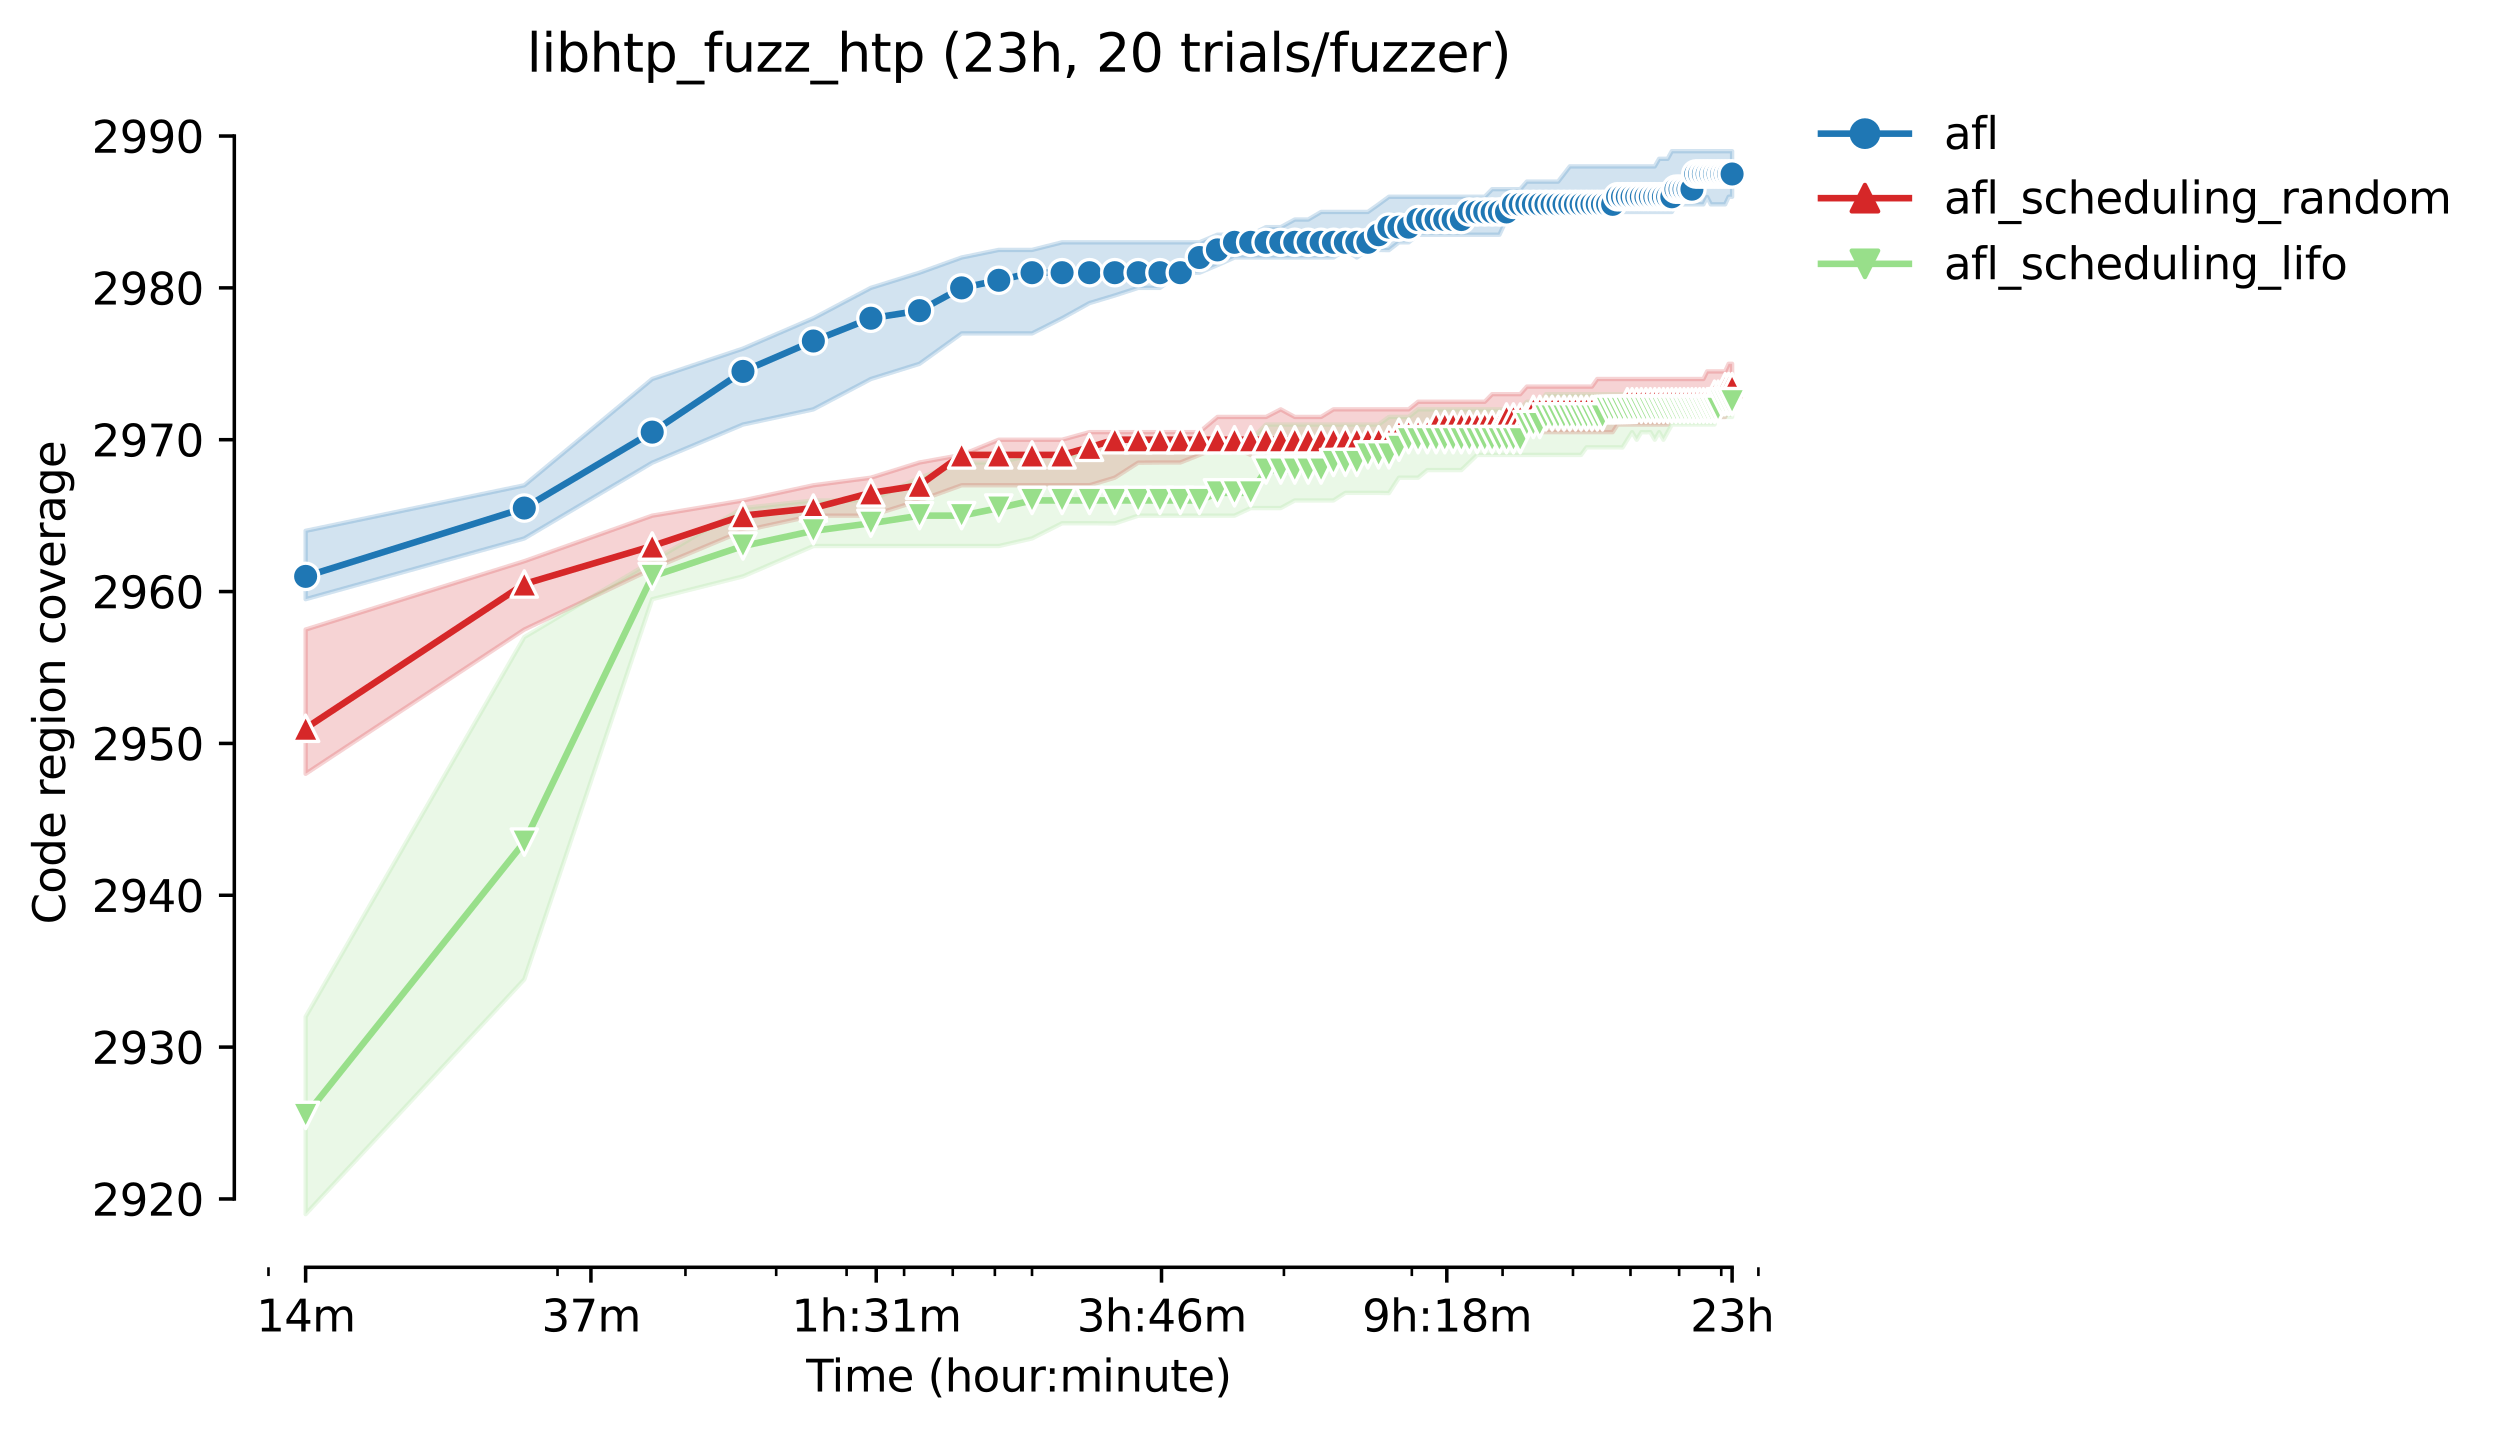 <?xml version="1.0" encoding="utf-8" standalone="no"?>
<!DOCTYPE svg PUBLIC "-//W3C//DTD SVG 1.1//EN"
  "http://www.w3.org/Graphics/SVG/1.1/DTD/svg11.dtd">
<svg height="325.986pt" version="1.1" viewBox="0 0 568.986 325.986" width="568.986pt" xmlns="http://www.w3.org/2000/svg" xmlns:xlink="http://www.w3.org/1999/xlink">
 <defs>
  <style type="text/css">*{stroke-linecap:butt;stroke-linejoin:round;}</style>
 </defs>
 <g id="figure_1">
  <g id="patch_1">
   <path d="M 0 325.986 
L 568.986 325.986 
L 568.986 0 
L 0 0 
z
" style="fill:#ffffff;"/>
  </g>
  <g id="axes_1">
   <g id="patch_2">
    <path d="M 53.328 288.43 
L 410.448 288.43 
L 410.448 22.318 
L 53.328 22.318 
z
" style="fill:#ffffff;"/>
   </g>
   <g id="PolyCollection_1">
    <defs>
     <path d="M 69.561 -205.172 
L 69.561 -189.62 
L 119.327 -203.444 
L 148.439 -220.681 
L 169.094 -229.364 
L 185.115 -232.82 
L 198.205 -239.732 
L 209.273 -243.188 
L 218.86 -250.1 
L 227.317 -250.1 
L 234.881 -250.1 
L 241.724 -253.556 
L 247.972 -257.012 
L 253.719 -258.74 
L 259.039 -260.468 
L 263.993 -260.468 
L 268.627 -263.924 
L 272.979 -263.924 
L 277.083 -265.652 
L 280.965 -267.38 
L 284.648 -267.38 
L 288.151 -267.38 
L 291.491 -267.38 
L 294.682 -267.38 
L 297.738 -267.38 
L 300.669 -267.38 
L 303.485 -267.38 
L 306.195 -269.108 
L 308.806 -267.38 
L 311.325 -269.108 
L 313.759 -269.108 
L 316.114 -269.065 
L 318.393 -270.836 
L 320.602 -270.836 
L 322.746 -272.564 
L 324.827 -272.564 
L 326.85 -272.564 
L 328.817 -272.564 
L 330.732 -272.564 
L 332.597 -272.564 
L 334.414 -272.564 
L 336.187 -272.564 
L 337.917 -272.564 
L 339.607 -272.564 
L 341.257 -272.564 
L 342.871 -276.02 
L 344.449 -277.748 
L 345.993 -277.748 
L 347.505 -277.748 
L 348.985 -277.748 
L 350.436 -277.748 
L 351.857 -277.748 
L 353.252 -277.748 
L 354.619 -277.748 
L 355.961 -277.748 
L 357.279 -277.748 
L 358.572 -277.748 
L 359.843 -277.748 
L 361.092 -277.748 
L 362.319 -277.748 
L 363.526 -277.748 
L 364.713 -277.748 
L 365.88 -277.748 
L 367.029 -277.748 
L 368.16 -277.748 
L 369.273 -277.748 
L 370.369 -277.748 
L 371.449 -277.748 
L 372.512 -277.748 
L 373.56 -277.748 
L 374.594 -277.748 
L 375.612 -277.748 
L 376.616 -277.748 
L 377.606 -277.748 
L 378.583 -277.748 
L 379.547 -277.748 
L 380.498 -277.748 
L 381.437 -279.476 
L 382.363 -279.476 
L 383.278 -279.476 
L 384.181 -279.476 
L 385.073 -279.476 
L 385.954 -279.476 
L 386.824 -279.476 
L 387.684 -279.476 
L 388.534 -281.161 
L 389.373 -279.476 
L 390.203 -279.476 
L 391.024 -279.476 
L 391.835 -279.476 
L 392.637 -279.476 
L 393.431 -281.204 
L 394.215 -281.204 
L 394.215 -291.572 
L 394.215 -291.572 
L 393.431 -291.572 
L 392.637 -291.572 
L 391.835 -291.572 
L 391.024 -291.572 
L 390.203 -291.572 
L 389.373 -291.572 
L 388.534 -291.572 
L 387.684 -291.572 
L 386.824 -291.572 
L 385.954 -291.572 
L 385.073 -291.572 
L 384.181 -291.572 
L 383.278 -291.572 
L 382.363 -291.572 
L 381.437 -291.572 
L 380.498 -291.572 
L 379.547 -289.844 
L 378.583 -289.844 
L 377.606 -289.844 
L 376.616 -288.116 
L 375.612 -288.116 
L 374.594 -288.116 
L 373.56 -288.116 
L 372.512 -288.116 
L 371.449 -288.116 
L 370.369 -288.116 
L 369.273 -288.116 
L 368.16 -288.116 
L 367.029 -288.116 
L 365.88 -288.116 
L 364.713 -288.116 
L 363.526 -288.116 
L 362.319 -288.116 
L 361.092 -288.116 
L 359.843 -288.116 
L 358.572 -288.116 
L 357.279 -288.116 
L 355.961 -286.388 
L 354.619 -284.66 
L 353.252 -284.66 
L 351.857 -284.66 
L 350.436 -284.66 
L 348.985 -284.66 
L 347.505 -284.66 
L 345.993 -282.932 
L 344.449 -282.932 
L 342.871 -282.932 
L 341.257 -282.932 
L 339.607 -282.932 
L 337.917 -281.204 
L 336.187 -281.204 
L 334.414 -281.204 
L 332.597 -281.204 
L 330.732 -281.204 
L 328.817 -281.204 
L 326.85 -281.204 
L 324.827 -281.204 
L 322.746 -281.204 
L 320.602 -281.204 
L 318.393 -281.204 
L 316.114 -281.204 
L 313.759 -279.476 
L 311.325 -277.748 
L 308.806 -277.748 
L 306.195 -277.748 
L 303.485 -277.748 
L 300.669 -277.748 
L 297.738 -276.02 
L 294.682 -276.02 
L 291.491 -274.292 
L 288.151 -274.292 
L 284.648 -272.564 
L 280.965 -272.564 
L 277.083 -272.564 
L 272.979 -270.836 
L 268.627 -270.836 
L 263.993 -270.836 
L 259.039 -270.836 
L 253.719 -270.836 
L 247.972 -270.836 
L 241.724 -270.836 
L 234.881 -269.108 
L 227.317 -269.108 
L 218.86 -267.38 
L 209.273 -263.924 
L 198.205 -260.468 
L 185.115 -253.556 
L 169.094 -246.644 
L 148.439 -239.732 
L 119.327 -215.54 
L 69.561 -205.172 
z
" id="m036d3438ec" style="stroke:#1f77b4;stroke-opacity:0.2;"/>
    </defs>
    <g clip-path="url(#pf7d7a85e5a)">
     <use style="fill:#1f77b4;fill-opacity:0.2;stroke:#1f77b4;stroke-opacity:0.2;" x="0" xlink:href="#m036d3438ec" y="325.986"/>
    </g>
   </g>
   <g id="PolyCollection_2">
    <defs>
     <path d="M 69.561 -182.708 
L 69.561 -149.876 
L 119.327 -182.708 
L 148.439 -196.532 
L 169.094 -205.172 
L 185.115 -208.628 
L 198.205 -208.628 
L 209.273 -212.084 
L 218.86 -215.54 
L 227.317 -215.54 
L 234.881 -215.54 
L 241.724 -215.54 
L 247.972 -215.54 
L 253.719 -217.268 
L 259.039 -220.681 
L 263.993 -220.724 
L 268.627 -220.724 
L 272.979 -222.452 
L 277.083 -224.18 
L 280.965 -224.18 
L 284.648 -222.452 
L 288.151 -224.18 
L 291.491 -224.18 
L 294.682 -224.18 
L 297.738 -224.18 
L 300.669 -224.18 
L 303.485 -224.18 
L 306.195 -224.18 
L 308.806 -224.18 
L 311.325 -224.18 
L 313.759 -224.18 
L 316.114 -224.18 
L 318.393 -225.908 
L 320.602 -225.908 
L 322.746 -225.908 
L 324.827 -225.908 
L 326.85 -225.908 
L 328.817 -225.908 
L 330.732 -225.908 
L 332.597 -225.908 
L 334.414 -225.908 
L 336.187 -225.908 
L 337.917 -227.636 
L 339.607 -227.636 
L 341.257 -227.636 
L 342.871 -227.636 
L 344.449 -227.636 
L 345.993 -227.636 
L 347.505 -227.636 
L 348.985 -227.636 
L 350.436 -227.636 
L 351.857 -227.636 
L 353.252 -227.636 
L 354.619 -227.636 
L 355.961 -227.636 
L 357.279 -227.636 
L 358.572 -227.636 
L 359.843 -227.636 
L 361.092 -227.636 
L 362.319 -227.636 
L 363.526 -227.636 
L 364.713 -227.636 
L 365.88 -227.636 
L 367.029 -227.636 
L 368.16 -229.364 
L 369.273 -229.364 
L 370.369 -229.364 
L 371.449 -229.364 
L 372.512 -229.364 
L 373.56 -229.364 
L 374.594 -229.364 
L 375.612 -229.364 
L 376.616 -229.364 
L 377.606 -229.364 
L 378.583 -229.364 
L 379.547 -229.364 
L 380.498 -231.092 
L 381.437 -231.092 
L 382.363 -231.092 
L 383.278 -231.092 
L 384.181 -231.092 
L 385.073 -231.092 
L 385.954 -231.092 
L 386.824 -231.092 
L 387.684 -231.092 
L 388.534 -231.049 
L 389.373 -231.092 
L 390.203 -231.092 
L 391.024 -231.092 
L 391.835 -231.092 
L 392.637 -231.092 
L 393.431 -232.82 
L 394.215 -232.82 
L 394.215 -243.188 
L 394.215 -243.188 
L 393.431 -243.188 
L 392.637 -241.46 
L 391.835 -241.46 
L 391.024 -241.46 
L 390.203 -241.46 
L 389.373 -241.46 
L 388.534 -241.46 
L 387.684 -239.732 
L 386.824 -239.732 
L 385.954 -239.732 
L 385.073 -239.732 
L 384.181 -239.732 
L 383.278 -239.732 
L 382.363 -239.732 
L 381.437 -239.732 
L 380.498 -239.732 
L 379.547 -239.732 
L 378.583 -239.732 
L 377.606 -239.732 
L 376.616 -239.732 
L 375.612 -239.732 
L 374.594 -239.732 
L 373.56 -239.732 
L 372.512 -239.732 
L 371.449 -239.732 
L 370.369 -239.732 
L 369.273 -239.732 
L 368.16 -239.732 
L 367.029 -239.732 
L 365.88 -239.732 
L 364.713 -239.732 
L 363.526 -239.732 
L 362.319 -238.004 
L 361.092 -238.004 
L 359.843 -238.004 
L 358.572 -238.004 
L 357.279 -238.004 
L 355.961 -238.004 
L 354.619 -238.004 
L 353.252 -238.004 
L 351.857 -238.004 
L 350.436 -238.004 
L 348.985 -238.004 
L 347.505 -238.004 
L 345.993 -236.276 
L 344.449 -236.276 
L 342.871 -236.276 
L 341.257 -236.276 
L 339.607 -236.276 
L 337.917 -234.548 
L 336.187 -234.548 
L 334.414 -234.548 
L 332.597 -234.548 
L 330.732 -234.548 
L 328.817 -234.548 
L 326.85 -234.548 
L 324.827 -234.548 
L 322.746 -234.548 
L 320.602 -232.82 
L 318.393 -232.82 
L 316.114 -232.82 
L 313.759 -232.82 
L 311.325 -232.82 
L 308.806 -232.82 
L 306.195 -232.82 
L 303.485 -232.82 
L 300.669 -231.092 
L 297.738 -231.092 
L 294.682 -231.092 
L 291.491 -232.82 
L 288.151 -231.092 
L 284.648 -231.092 
L 280.965 -231.092 
L 277.083 -231.092 
L 272.979 -227.636 
L 268.627 -227.636 
L 263.993 -227.636 
L 259.039 -227.636 
L 253.719 -227.636 
L 247.972 -227.636 
L 241.724 -225.908 
L 234.881 -225.908 
L 227.317 -225.908 
L 218.86 -222.452 
L 209.273 -220.724 
L 198.205 -217.268 
L 185.115 -215.54 
L 169.094 -212.084 
L 148.439 -208.628 
L 119.327 -198.26 
L 69.561 -182.708 
z
" id="mb1edd74a40" style="stroke:#d62728;stroke-opacity:0.2;"/>
    </defs>
    <g clip-path="url(#pf7d7a85e5a)">
     <use style="fill:#d62728;fill-opacity:0.2;stroke:#d62728;stroke-opacity:0.2;" x="0" xlink:href="#mb1edd74a40" y="325.986"/>
    </g>
   </g>
   <g id="PolyCollection_3">
    <defs>
     <path d="M 69.561 -94.58 
L 69.561 -49.652 
L 119.327 -103.091 
L 148.439 -189.62 
L 169.094 -194.804 
L 185.115 -201.716 
L 198.205 -201.716 
L 209.273 -201.716 
L 218.86 -201.716 
L 227.317 -201.716 
L 234.881 -203.444 
L 241.724 -206.9 
L 247.972 -206.9 
L 253.719 -206.857 
L 259.039 -208.628 
L 263.993 -208.628 
L 268.627 -208.628 
L 272.979 -208.628 
L 277.083 -208.628 
L 280.965 -208.628 
L 284.648 -210.356 
L 288.151 -210.356 
L 291.491 -210.356 
L 294.682 -212.084 
L 297.738 -212.084 
L 300.669 -212.084 
L 303.485 -212.084 
L 306.195 -213.812 
L 308.806 -213.812 
L 311.325 -213.812 
L 313.759 -213.812 
L 316.114 -213.769 
L 318.393 -217.268 
L 320.602 -217.268 
L 322.746 -217.268 
L 324.827 -218.996 
L 326.85 -218.996 
L 328.817 -218.996 
L 330.732 -218.996 
L 332.597 -218.996 
L 334.414 -220.724 
L 336.187 -222.452 
L 337.917 -222.452 
L 339.607 -222.452 
L 341.257 -222.452 
L 342.871 -222.452 
L 344.449 -222.452 
L 345.993 -222.452 
L 347.505 -222.452 
L 348.985 -222.452 
L 350.436 -222.452 
L 351.857 -222.452 
L 353.252 -222.452 
L 354.619 -222.452 
L 355.961 -222.452 
L 357.279 -222.452 
L 358.572 -222.452 
L 359.843 -222.452 
L 361.092 -224.18 
L 362.319 -224.18 
L 363.526 -224.18 
L 364.713 -224.18 
L 365.88 -224.18 
L 367.029 -224.18 
L 368.16 -224.18 
L 369.273 -224.137 
L 370.369 -225.908 
L 371.449 -227.636 
L 372.512 -225.908 
L 373.56 -227.636 
L 374.594 -227.593 
L 375.612 -227.636 
L 376.616 -225.908 
L 377.606 -227.636 
L 378.583 -225.908 
L 379.547 -227.636 
L 380.498 -229.364 
L 381.437 -229.364 
L 382.363 -229.364 
L 383.278 -229.364 
L 384.181 -229.364 
L 385.073 -229.364 
L 385.954 -229.364 
L 386.824 -229.364 
L 387.684 -229.364 
L 388.534 -229.364 
L 389.373 -229.364 
L 390.203 -229.364 
L 391.024 -231.092 
L 391.835 -231.092 
L 392.637 -231.092 
L 393.431 -231.092 
L 394.215 -231.092 
L 394.215 -236.276 
L 394.215 -236.276 
L 393.431 -236.276 
L 392.637 -236.276 
L 391.835 -236.276 
L 391.024 -236.276 
L 390.203 -236.276 
L 389.373 -236.276 
L 388.534 -236.276 
L 387.684 -236.276 
L 386.824 -236.276 
L 385.954 -236.276 
L 385.073 -236.276 
L 384.181 -236.276 
L 383.278 -236.276 
L 382.363 -236.276 
L 381.437 -236.276 
L 380.498 -236.276 
L 379.547 -236.276 
L 378.583 -236.276 
L 377.606 -236.276 
L 376.616 -236.276 
L 375.612 -236.276 
L 374.594 -236.276 
L 373.56 -236.276 
L 372.512 -236.276 
L 371.449 -236.276 
L 370.369 -236.276 
L 369.273 -236.276 
L 368.16 -236.276 
L 367.029 -236.276 
L 365.88 -236.276 
L 364.713 -236.276 
L 363.526 -236.276 
L 362.319 -236.276 
L 361.092 -236.276 
L 359.843 -236.276 
L 358.572 -236.276 
L 357.279 -236.276 
L 355.961 -236.276 
L 354.619 -236.276 
L 353.252 -236.276 
L 351.857 -236.276 
L 350.436 -234.548 
L 348.985 -234.548 
L 347.505 -234.548 
L 345.993 -232.82 
L 344.449 -232.82 
L 342.871 -232.82 
L 341.257 -232.82 
L 339.607 -232.82 
L 337.917 -232.82 
L 336.187 -232.82 
L 334.414 -232.82 
L 332.597 -232.82 
L 330.732 -232.82 
L 328.817 -232.82 
L 326.85 -232.82 
L 324.827 -232.82 
L 322.746 -232.82 
L 320.602 -231.092 
L 318.393 -231.092 
L 316.114 -231.092 
L 313.759 -229.364 
L 311.325 -229.364 
L 308.806 -229.364 
L 306.195 -229.364 
L 303.485 -229.364 
L 300.669 -229.364 
L 297.738 -229.364 
L 294.682 -229.364 
L 291.491 -229.364 
L 288.151 -229.364 
L 284.648 -225.908 
L 280.965 -225.908 
L 277.083 -225.908 
L 272.979 -224.18 
L 268.627 -224.223 
L 263.993 -224.18 
L 259.039 -224.18 
L 253.719 -224.223 
L 247.972 -222.452 
L 241.724 -222.452 
L 234.881 -222.452 
L 227.317 -220.724 
L 218.86 -220.724 
L 209.273 -217.268 
L 198.205 -212.084 
L 185.115 -212.084 
L 169.094 -210.356 
L 148.439 -198.26 
L 119.327 -180.98 
L 69.561 -94.58 
z
" id="mc97c2baedc" style="stroke:#98df8a;stroke-opacity:0.2;"/>
    </defs>
    <g clip-path="url(#pf7d7a85e5a)">
     <use style="fill:#98df8a;fill-opacity:0.2;stroke:#98df8a;stroke-opacity:0.2;" x="0" xlink:href="#mc97c2baedc" y="325.986"/>
    </g>
   </g>
   <g id="matplotlib.axis_1">
    <g id="xtick_1">
     <g id="line2d_1">
      <defs>
       <path d="M 0 0 
L 0 3.5 
" id="m79034c0b93" style="stroke:#000000;stroke-width:0.8;"/>
      </defs>
      <g>
       <use style="stroke:#000000;stroke-width:0.8;" x="69.561" xlink:href="#m79034c0b93" y="288.43"/>
      </g>
     </g>
     <g id="text_1">
      <!-- 14m -->
      <g transform="translate(58.328 303.029)scale(0.1 -0.1)">
       <defs>
        <path d="M 794 531 
L 1825 531 
L 1825 4091 
L 703 3866 
L 703 4441 
L 1819 4666 
L 2450 4666 
L 2450 531 
L 3481 531 
L 3481 0 
L 794 0 
L 794 531 
z
" id="DejaVuSans-31" transform="scale(0.016)"/>
        <path d="M 2419 4116 
L 825 1625 
L 2419 1625 
L 2419 4116 
z
M 2253 4666 
L 3047 4666 
L 3047 1625 
L 3713 1625 
L 3713 1100 
L 3047 1100 
L 3047 0 
L 2419 0 
L 2419 1100 
L 313 1100 
L 313 1709 
L 2253 4666 
z
" id="DejaVuSans-34" transform="scale(0.016)"/>
        <path d="M 3328 2828 
Q 3544 3216 3844 3400 
Q 4144 3584 4550 3584 
Q 5097 3584 5394 3201 
Q 5691 2819 5691 2113 
L 5691 0 
L 5113 0 
L 5113 2094 
Q 5113 2597 4934 2840 
Q 4756 3084 4391 3084 
Q 3944 3084 3684 2787 
Q 3425 2491 3425 1978 
L 3425 0 
L 2847 0 
L 2847 2094 
Q 2847 2600 2669 2842 
Q 2491 3084 2119 3084 
Q 1678 3084 1418 2786 
Q 1159 2488 1159 1978 
L 1159 0 
L 581 0 
L 581 3500 
L 1159 3500 
L 1159 2956 
Q 1356 3278 1631 3431 
Q 1906 3584 2284 3584 
Q 2666 3584 2933 3390 
Q 3200 3197 3328 2828 
z
" id="DejaVuSans-6d" transform="scale(0.016)"/>
       </defs>
       <use xlink:href="#DejaVuSans-31"/>
       <use x="63.623" xlink:href="#DejaVuSans-34"/>
       <use x="127.246" xlink:href="#DejaVuSans-6d"/>
      </g>
     </g>
    </g>
    <g id="xtick_2">
     <g id="line2d_2">
      <g>
       <use style="stroke:#000000;stroke-width:0.8;" x="134.492" xlink:href="#m79034c0b93" y="288.43"/>
      </g>
     </g>
     <g id="text_2">
      <!-- 37m -->
      <g transform="translate(123.259 303.029)scale(0.1 -0.1)">
       <defs>
        <path d="M 2597 2516 
Q 3050 2419 3304 2112 
Q 3559 1806 3559 1356 
Q 3559 666 3084 287 
Q 2609 -91 1734 -91 
Q 1441 -91 1130 -33 
Q 819 25 488 141 
L 488 750 
Q 750 597 1062 519 
Q 1375 441 1716 441 
Q 2309 441 2620 675 
Q 2931 909 2931 1356 
Q 2931 1769 2642 2001 
Q 2353 2234 1838 2234 
L 1294 2234 
L 1294 2753 
L 1863 2753 
Q 2328 2753 2575 2939 
Q 2822 3125 2822 3475 
Q 2822 3834 2567 4026 
Q 2313 4219 1838 4219 
Q 1578 4219 1281 4162 
Q 984 4106 628 3988 
L 628 4550 
Q 988 4650 1302 4700 
Q 1616 4750 1894 4750 
Q 2613 4750 3031 4423 
Q 3450 4097 3450 3541 
Q 3450 3153 3228 2886 
Q 3006 2619 2597 2516 
z
" id="DejaVuSans-33" transform="scale(0.016)"/>
        <path d="M 525 4666 
L 3525 4666 
L 3525 4397 
L 1831 0 
L 1172 0 
L 2766 4134 
L 525 4134 
L 525 4666 
z
" id="DejaVuSans-37" transform="scale(0.016)"/>
       </defs>
       <use xlink:href="#DejaVuSans-33"/>
       <use x="63.623" xlink:href="#DejaVuSans-37"/>
       <use x="127.246" xlink:href="#DejaVuSans-6d"/>
      </g>
     </g>
    </g>
    <g id="xtick_3">
     <g id="line2d_3">
      <g>
       <use style="stroke:#000000;stroke-width:0.8;" x="199.423" xlink:href="#m79034c0b93" y="288.43"/>
      </g>
     </g>
     <g id="text_3">
      <!-- 1h:31m -->
      <g transform="translate(180.156 303.029)scale(0.1 -0.1)">
       <defs>
        <path d="M 3513 2113 
L 3513 0 
L 2938 0 
L 2938 2094 
Q 2938 2591 2744 2837 
Q 2550 3084 2163 3084 
Q 1697 3084 1428 2787 
Q 1159 2491 1159 1978 
L 1159 0 
L 581 0 
L 581 4863 
L 1159 4863 
L 1159 2956 
Q 1366 3272 1645 3428 
Q 1925 3584 2291 3584 
Q 2894 3584 3203 3211 
Q 3513 2838 3513 2113 
z
" id="DejaVuSans-68" transform="scale(0.016)"/>
        <path d="M 750 794 
L 1409 794 
L 1409 0 
L 750 0 
L 750 794 
z
M 750 3309 
L 1409 3309 
L 1409 2516 
L 750 2516 
L 750 3309 
z
" id="DejaVuSans-3a" transform="scale(0.016)"/>
       </defs>
       <use xlink:href="#DejaVuSans-31"/>
       <use x="63.623" xlink:href="#DejaVuSans-68"/>
       <use x="127.002" xlink:href="#DejaVuSans-3a"/>
       <use x="160.693" xlink:href="#DejaVuSans-33"/>
       <use x="224.316" xlink:href="#DejaVuSans-31"/>
       <use x="287.939" xlink:href="#DejaVuSans-6d"/>
      </g>
     </g>
    </g>
    <g id="xtick_4">
     <g id="line2d_4">
      <g>
       <use style="stroke:#000000;stroke-width:0.8;" x="264.354" xlink:href="#m79034c0b93" y="288.43"/>
      </g>
     </g>
     <g id="text_4">
      <!-- 3h:46m -->
      <g transform="translate(245.087 303.029)scale(0.1 -0.1)">
       <defs>
        <path d="M 2113 2584 
Q 1688 2584 1439 2293 
Q 1191 2003 1191 1497 
Q 1191 994 1439 701 
Q 1688 409 2113 409 
Q 2538 409 2786 701 
Q 3034 994 3034 1497 
Q 3034 2003 2786 2293 
Q 2538 2584 2113 2584 
z
M 3366 4563 
L 3366 3988 
Q 3128 4100 2886 4159 
Q 2644 4219 2406 4219 
Q 1781 4219 1451 3797 
Q 1122 3375 1075 2522 
Q 1259 2794 1537 2939 
Q 1816 3084 2150 3084 
Q 2853 3084 3261 2657 
Q 3669 2231 3669 1497 
Q 3669 778 3244 343 
Q 2819 -91 2113 -91 
Q 1303 -91 875 529 
Q 447 1150 447 2328 
Q 447 3434 972 4092 
Q 1497 4750 2381 4750 
Q 2619 4750 2861 4703 
Q 3103 4656 3366 4563 
z
" id="DejaVuSans-36" transform="scale(0.016)"/>
       </defs>
       <use xlink:href="#DejaVuSans-33"/>
       <use x="63.623" xlink:href="#DejaVuSans-68"/>
       <use x="127.002" xlink:href="#DejaVuSans-3a"/>
       <use x="160.693" xlink:href="#DejaVuSans-34"/>
       <use x="224.316" xlink:href="#DejaVuSans-36"/>
       <use x="287.939" xlink:href="#DejaVuSans-6d"/>
      </g>
     </g>
    </g>
    <g id="xtick_5">
     <g id="line2d_5">
      <g>
       <use style="stroke:#000000;stroke-width:0.8;" x="329.285" xlink:href="#m79034c0b93" y="288.43"/>
      </g>
     </g>
     <g id="text_5">
      <!-- 9h:18m -->
      <g transform="translate(310.018 303.029)scale(0.1 -0.1)">
       <defs>
        <path d="M 703 97 
L 703 672 
Q 941 559 1184 500 
Q 1428 441 1663 441 
Q 2288 441 2617 861 
Q 2947 1281 2994 2138 
Q 2813 1869 2534 1725 
Q 2256 1581 1919 1581 
Q 1219 1581 811 2004 
Q 403 2428 403 3163 
Q 403 3881 828 4315 
Q 1253 4750 1959 4750 
Q 2769 4750 3195 4129 
Q 3622 3509 3622 2328 
Q 3622 1225 3098 567 
Q 2575 -91 1691 -91 
Q 1453 -91 1209 -44 
Q 966 3 703 97 
z
M 1959 2075 
Q 2384 2075 2632 2365 
Q 2881 2656 2881 3163 
Q 2881 3666 2632 3958 
Q 2384 4250 1959 4250 
Q 1534 4250 1286 3958 
Q 1038 3666 1038 3163 
Q 1038 2656 1286 2365 
Q 1534 2075 1959 2075 
z
" id="DejaVuSans-39" transform="scale(0.016)"/>
        <path d="M 2034 2216 
Q 1584 2216 1326 1975 
Q 1069 1734 1069 1313 
Q 1069 891 1326 650 
Q 1584 409 2034 409 
Q 2484 409 2743 651 
Q 3003 894 3003 1313 
Q 3003 1734 2745 1975 
Q 2488 2216 2034 2216 
z
M 1403 2484 
Q 997 2584 770 2862 
Q 544 3141 544 3541 
Q 544 4100 942 4425 
Q 1341 4750 2034 4750 
Q 2731 4750 3128 4425 
Q 3525 4100 3525 3541 
Q 3525 3141 3298 2862 
Q 3072 2584 2669 2484 
Q 3125 2378 3379 2068 
Q 3634 1759 3634 1313 
Q 3634 634 3220 271 
Q 2806 -91 2034 -91 
Q 1263 -91 848 271 
Q 434 634 434 1313 
Q 434 1759 690 2068 
Q 947 2378 1403 2484 
z
M 1172 3481 
Q 1172 3119 1398 2916 
Q 1625 2713 2034 2713 
Q 2441 2713 2670 2916 
Q 2900 3119 2900 3481 
Q 2900 3844 2670 4047 
Q 2441 4250 2034 4250 
Q 1625 4250 1398 4047 
Q 1172 3844 1172 3481 
z
" id="DejaVuSans-38" transform="scale(0.016)"/>
       </defs>
       <use xlink:href="#DejaVuSans-39"/>
       <use x="63.623" xlink:href="#DejaVuSans-68"/>
       <use x="127.002" xlink:href="#DejaVuSans-3a"/>
       <use x="160.693" xlink:href="#DejaVuSans-31"/>
       <use x="224.316" xlink:href="#DejaVuSans-38"/>
       <use x="287.939" xlink:href="#DejaVuSans-6d"/>
      </g>
     </g>
    </g>
    <g id="xtick_6">
     <g id="line2d_6">
      <g>
       <use style="stroke:#000000;stroke-width:0.8;" x="394.216" xlink:href="#m79034c0b93" y="288.43"/>
      </g>
     </g>
     <g id="text_6">
      <!-- 23h -->
      <g transform="translate(384.685 303.029)scale(0.1 -0.1)">
       <defs>
        <path d="M 1228 531 
L 3431 531 
L 3431 0 
L 469 0 
L 469 531 
Q 828 903 1448 1529 
Q 2069 2156 2228 2338 
Q 2531 2678 2651 2914 
Q 2772 3150 2772 3378 
Q 2772 3750 2511 3984 
Q 2250 4219 1831 4219 
Q 1534 4219 1204 4116 
Q 875 4013 500 3803 
L 500 4441 
Q 881 4594 1212 4672 
Q 1544 4750 1819 4750 
Q 2544 4750 2975 4387 
Q 3406 4025 3406 3419 
Q 3406 3131 3298 2873 
Q 3191 2616 2906 2266 
Q 2828 2175 2409 1742 
Q 1991 1309 1228 531 
z
" id="DejaVuSans-32" transform="scale(0.016)"/>
       </defs>
       <use xlink:href="#DejaVuSans-32"/>
       <use x="63.623" xlink:href="#DejaVuSans-33"/>
       <use x="127.246" xlink:href="#DejaVuSans-68"/>
      </g>
     </g>
    </g>
    <g id="xtick_7">
     <g id="line2d_7">
      <defs>
       <path d="M 0 0 
L 0 2 
" id="ma778ac2b75" style="stroke:#000000;stroke-width:0.6;"/>
      </defs>
      <g>
       <use style="stroke:#000000;stroke-width:0.6;" x="61.104" xlink:href="#ma778ac2b75" y="288.43"/>
      </g>
     </g>
    </g>
    <g id="xtick_8">
     <g id="line2d_8">
      <g>
       <use style="stroke:#000000;stroke-width:0.6;" x="126.892" xlink:href="#ma778ac2b75" y="288.43"/>
      </g>
     </g>
    </g>
    <g id="xtick_9">
     <g id="line2d_9">
      <g>
       <use style="stroke:#000000;stroke-width:0.6;" x="156.003" xlink:href="#ma778ac2b75" y="288.43"/>
      </g>
     </g>
    </g>
    <g id="xtick_10">
     <g id="line2d_10">
      <g>
       <use style="stroke:#000000;stroke-width:0.6;" x="176.658" xlink:href="#ma778ac2b75" y="288.43"/>
      </g>
     </g>
    </g>
    <g id="xtick_11">
     <g id="line2d_11">
      <g>
       <use style="stroke:#000000;stroke-width:0.6;" x="192.68" xlink:href="#ma778ac2b75" y="288.43"/>
      </g>
     </g>
    </g>
    <g id="xtick_12">
     <g id="line2d_12">
      <g>
       <use style="stroke:#000000;stroke-width:0.6;" x="205.77" xlink:href="#ma778ac2b75" y="288.43"/>
      </g>
     </g>
    </g>
    <g id="xtick_13">
     <g id="line2d_13">
      <g>
       <use style="stroke:#000000;stroke-width:0.6;" x="216.838" xlink:href="#ma778ac2b75" y="288.43"/>
      </g>
     </g>
    </g>
    <g id="xtick_14">
     <g id="line2d_14">
      <g>
       <use style="stroke:#000000;stroke-width:0.6;" x="226.425" xlink:href="#ma778ac2b75" y="288.43"/>
      </g>
     </g>
    </g>
    <g id="xtick_15">
     <g id="line2d_15">
      <g>
       <use style="stroke:#000000;stroke-width:0.6;" x="234.881" xlink:href="#ma778ac2b75" y="288.43"/>
      </g>
     </g>
    </g>
    <g id="xtick_16">
     <g id="line2d_16">
      <g>
       <use style="stroke:#000000;stroke-width:0.6;" x="292.213" xlink:href="#ma778ac2b75" y="288.43"/>
      </g>
     </g>
    </g>
    <g id="xtick_17">
     <g id="line2d_17">
      <g>
       <use style="stroke:#000000;stroke-width:0.6;" x="321.324" xlink:href="#ma778ac2b75" y="288.43"/>
      </g>
     </g>
    </g>
    <g id="xtick_18">
     <g id="line2d_18">
      <g>
       <use style="stroke:#000000;stroke-width:0.6;" x="341.979" xlink:href="#ma778ac2b75" y="288.43"/>
      </g>
     </g>
    </g>
    <g id="xtick_19">
     <g id="line2d_19">
      <g>
       <use style="stroke:#000000;stroke-width:0.6;" x="358" xlink:href="#ma778ac2b75" y="288.43"/>
      </g>
     </g>
    </g>
    <g id="xtick_20">
     <g id="line2d_20">
      <g>
       <use style="stroke:#000000;stroke-width:0.6;" x="371.091" xlink:href="#ma778ac2b75" y="288.43"/>
      </g>
     </g>
    </g>
    <g id="xtick_21">
     <g id="line2d_21">
      <g>
       <use style="stroke:#000000;stroke-width:0.6;" x="382.158" xlink:href="#ma778ac2b75" y="288.43"/>
      </g>
     </g>
    </g>
    <g id="xtick_22">
     <g id="line2d_22">
      <g>
       <use style="stroke:#000000;stroke-width:0.6;" x="391.745" xlink:href="#ma778ac2b75" y="288.43"/>
      </g>
     </g>
    </g>
    <g id="xtick_23">
     <g id="line2d_23">
      <g>
       <use style="stroke:#000000;stroke-width:0.6;" x="400.202" xlink:href="#ma778ac2b75" y="288.43"/>
      </g>
     </g>
    </g>
    <g id="text_7">
     <!-- Time (hour:minute) -->
     <g transform="translate(183.481 316.707)scale(0.1 -0.1)">
      <defs>
       <path d="M -19 4666 
L 3928 4666 
L 3928 4134 
L 2272 4134 
L 2272 0 
L 1638 0 
L 1638 4134 
L -19 4134 
L -19 4666 
z
" id="DejaVuSans-54" transform="scale(0.016)"/>
       <path d="M 603 3500 
L 1178 3500 
L 1178 0 
L 603 0 
L 603 3500 
z
M 603 4863 
L 1178 4863 
L 1178 4134 
L 603 4134 
L 603 4863 
z
" id="DejaVuSans-69" transform="scale(0.016)"/>
       <path d="M 3597 1894 
L 3597 1613 
L 953 1613 
Q 991 1019 1311 708 
Q 1631 397 2203 397 
Q 2534 397 2845 478 
Q 3156 559 3463 722 
L 3463 178 
Q 3153 47 2828 -22 
Q 2503 -91 2169 -91 
Q 1331 -91 842 396 
Q 353 884 353 1716 
Q 353 2575 817 3079 
Q 1281 3584 2069 3584 
Q 2775 3584 3186 3129 
Q 3597 2675 3597 1894 
z
M 3022 2063 
Q 3016 2534 2758 2815 
Q 2500 3097 2075 3097 
Q 1594 3097 1305 2825 
Q 1016 2553 972 2059 
L 3022 2063 
z
" id="DejaVuSans-65" transform="scale(0.016)"/>
       <path id="DejaVuSans-20" transform="scale(0.016)"/>
       <path d="M 1984 4856 
Q 1566 4138 1362 3434 
Q 1159 2731 1159 2009 
Q 1159 1288 1364 580 
Q 1569 -128 1984 -844 
L 1484 -844 
Q 1016 -109 783 600 
Q 550 1309 550 2009 
Q 550 2706 781 3412 
Q 1013 4119 1484 4856 
L 1984 4856 
z
" id="DejaVuSans-28" transform="scale(0.016)"/>
       <path d="M 1959 3097 
Q 1497 3097 1228 2736 
Q 959 2375 959 1747 
Q 959 1119 1226 758 
Q 1494 397 1959 397 
Q 2419 397 2687 759 
Q 2956 1122 2956 1747 
Q 2956 2369 2687 2733 
Q 2419 3097 1959 3097 
z
M 1959 3584 
Q 2709 3584 3137 3096 
Q 3566 2609 3566 1747 
Q 3566 888 3137 398 
Q 2709 -91 1959 -91 
Q 1206 -91 779 398 
Q 353 888 353 1747 
Q 353 2609 779 3096 
Q 1206 3584 1959 3584 
z
" id="DejaVuSans-6f" transform="scale(0.016)"/>
       <path d="M 544 1381 
L 544 3500 
L 1119 3500 
L 1119 1403 
Q 1119 906 1312 657 
Q 1506 409 1894 409 
Q 2359 409 2629 706 
Q 2900 1003 2900 1516 
L 2900 3500 
L 3475 3500 
L 3475 0 
L 2900 0 
L 2900 538 
Q 2691 219 2414 64 
Q 2138 -91 1772 -91 
Q 1169 -91 856 284 
Q 544 659 544 1381 
z
M 1991 3584 
L 1991 3584 
z
" id="DejaVuSans-75" transform="scale(0.016)"/>
       <path d="M 2631 2963 
Q 2534 3019 2420 3045 
Q 2306 3072 2169 3072 
Q 1681 3072 1420 2755 
Q 1159 2438 1159 1844 
L 1159 0 
L 581 0 
L 581 3500 
L 1159 3500 
L 1159 2956 
Q 1341 3275 1631 3429 
Q 1922 3584 2338 3584 
Q 2397 3584 2469 3576 
Q 2541 3569 2628 3553 
L 2631 2963 
z
" id="DejaVuSans-72" transform="scale(0.016)"/>
       <path d="M 3513 2113 
L 3513 0 
L 2938 0 
L 2938 2094 
Q 2938 2591 2744 2837 
Q 2550 3084 2163 3084 
Q 1697 3084 1428 2787 
Q 1159 2491 1159 1978 
L 1159 0 
L 581 0 
L 581 3500 
L 1159 3500 
L 1159 2956 
Q 1366 3272 1645 3428 
Q 1925 3584 2291 3584 
Q 2894 3584 3203 3211 
Q 3513 2838 3513 2113 
z
" id="DejaVuSans-6e" transform="scale(0.016)"/>
       <path d="M 1172 4494 
L 1172 3500 
L 2356 3500 
L 2356 3053 
L 1172 3053 
L 1172 1153 
Q 1172 725 1289 603 
Q 1406 481 1766 481 
L 2356 481 
L 2356 0 
L 1766 0 
Q 1100 0 847 248 
Q 594 497 594 1153 
L 594 3053 
L 172 3053 
L 172 3500 
L 594 3500 
L 594 4494 
L 1172 4494 
z
" id="DejaVuSans-74" transform="scale(0.016)"/>
       <path d="M 513 4856 
L 1013 4856 
Q 1481 4119 1714 3412 
Q 1947 2706 1947 2009 
Q 1947 1309 1714 600 
Q 1481 -109 1013 -844 
L 513 -844 
Q 928 -128 1133 580 
Q 1338 1288 1338 2009 
Q 1338 2731 1133 3434 
Q 928 4138 513 4856 
z
" id="DejaVuSans-29" transform="scale(0.016)"/>
      </defs>
      <use xlink:href="#DejaVuSans-54"/>
      <use x="57.959" xlink:href="#DejaVuSans-69"/>
      <use x="85.742" xlink:href="#DejaVuSans-6d"/>
      <use x="183.154" xlink:href="#DejaVuSans-65"/>
      <use x="244.678" xlink:href="#DejaVuSans-20"/>
      <use x="276.465" xlink:href="#DejaVuSans-28"/>
      <use x="315.479" xlink:href="#DejaVuSans-68"/>
      <use x="378.857" xlink:href="#DejaVuSans-6f"/>
      <use x="440.039" xlink:href="#DejaVuSans-75"/>
      <use x="503.418" xlink:href="#DejaVuSans-72"/>
      <use x="542.781" xlink:href="#DejaVuSans-3a"/>
      <use x="576.473" xlink:href="#DejaVuSans-6d"/>
      <use x="673.885" xlink:href="#DejaVuSans-69"/>
      <use x="701.668" xlink:href="#DejaVuSans-6e"/>
      <use x="765.047" xlink:href="#DejaVuSans-75"/>
      <use x="828.426" xlink:href="#DejaVuSans-74"/>
      <use x="867.635" xlink:href="#DejaVuSans-65"/>
      <use x="929.158" xlink:href="#DejaVuSans-29"/>
     </g>
    </g>
   </g>
   <g id="matplotlib.axis_2">
    <g id="ytick_1">
     <g id="line2d_24">
      <defs>
       <path d="M 0 0 
L -3.5 0 
" id="m476a043200" style="stroke:#000000;stroke-width:0.8;"/>
      </defs>
      <g>
       <use style="stroke:#000000;stroke-width:0.8;" x="53.328" xlink:href="#m476a043200" y="272.878"/>
      </g>
     </g>
     <g id="text_8">
      <!-- 2920 -->
      <g transform="translate(20.878 276.677)scale(0.1 -0.1)">
       <defs>
        <path d="M 2034 4250 
Q 1547 4250 1301 3770 
Q 1056 3291 1056 2328 
Q 1056 1369 1301 889 
Q 1547 409 2034 409 
Q 2525 409 2770 889 
Q 3016 1369 3016 2328 
Q 3016 3291 2770 3770 
Q 2525 4250 2034 4250 
z
M 2034 4750 
Q 2819 4750 3233 4129 
Q 3647 3509 3647 2328 
Q 3647 1150 3233 529 
Q 2819 -91 2034 -91 
Q 1250 -91 836 529 
Q 422 1150 422 2328 
Q 422 3509 836 4129 
Q 1250 4750 2034 4750 
z
" id="DejaVuSans-30" transform="scale(0.016)"/>
       </defs>
       <use xlink:href="#DejaVuSans-32"/>
       <use x="63.623" xlink:href="#DejaVuSans-39"/>
       <use x="127.246" xlink:href="#DejaVuSans-32"/>
       <use x="190.869" xlink:href="#DejaVuSans-30"/>
      </g>
     </g>
    </g>
    <g id="ytick_2">
     <g id="line2d_25">
      <g>
       <use style="stroke:#000000;stroke-width:0.8;" x="53.328" xlink:href="#m476a043200" y="238.318"/>
      </g>
     </g>
     <g id="text_9">
      <!-- 2930 -->
      <g transform="translate(20.878 242.117)scale(0.1 -0.1)">
       <use xlink:href="#DejaVuSans-32"/>
       <use x="63.623" xlink:href="#DejaVuSans-39"/>
       <use x="127.246" xlink:href="#DejaVuSans-33"/>
       <use x="190.869" xlink:href="#DejaVuSans-30"/>
      </g>
     </g>
    </g>
    <g id="ytick_3">
     <g id="line2d_26">
      <g>
       <use style="stroke:#000000;stroke-width:0.8;" x="53.328" xlink:href="#m476a043200" y="203.758"/>
      </g>
     </g>
     <g id="text_10">
      <!-- 2940 -->
      <g transform="translate(20.878 207.557)scale(0.1 -0.1)">
       <use xlink:href="#DejaVuSans-32"/>
       <use x="63.623" xlink:href="#DejaVuSans-39"/>
       <use x="127.246" xlink:href="#DejaVuSans-34"/>
       <use x="190.869" xlink:href="#DejaVuSans-30"/>
      </g>
     </g>
    </g>
    <g id="ytick_4">
     <g id="line2d_27">
      <g>
       <use style="stroke:#000000;stroke-width:0.8;" x="53.328" xlink:href="#m476a043200" y="169.198"/>
      </g>
     </g>
     <g id="text_11">
      <!-- 2950 -->
      <g transform="translate(20.878 172.997)scale(0.1 -0.1)">
       <defs>
        <path d="M 691 4666 
L 3169 4666 
L 3169 4134 
L 1269 4134 
L 1269 2991 
Q 1406 3038 1543 3061 
Q 1681 3084 1819 3084 
Q 2600 3084 3056 2656 
Q 3513 2228 3513 1497 
Q 3513 744 3044 326 
Q 2575 -91 1722 -91 
Q 1428 -91 1123 -41 
Q 819 9 494 109 
L 494 744 
Q 775 591 1075 516 
Q 1375 441 1709 441 
Q 2250 441 2565 725 
Q 2881 1009 2881 1497 
Q 2881 1984 2565 2268 
Q 2250 2553 1709 2553 
Q 1456 2553 1204 2497 
Q 953 2441 691 2322 
L 691 4666 
z
" id="DejaVuSans-35" transform="scale(0.016)"/>
       </defs>
       <use xlink:href="#DejaVuSans-32"/>
       <use x="63.623" xlink:href="#DejaVuSans-39"/>
       <use x="127.246" xlink:href="#DejaVuSans-35"/>
       <use x="190.869" xlink:href="#DejaVuSans-30"/>
      </g>
     </g>
    </g>
    <g id="ytick_5">
     <g id="line2d_28">
      <g>
       <use style="stroke:#000000;stroke-width:0.8;" x="53.328" xlink:href="#m476a043200" y="134.638"/>
      </g>
     </g>
     <g id="text_12">
      <!-- 2960 -->
      <g transform="translate(20.878 138.437)scale(0.1 -0.1)">
       <use xlink:href="#DejaVuSans-32"/>
       <use x="63.623" xlink:href="#DejaVuSans-39"/>
       <use x="127.246" xlink:href="#DejaVuSans-36"/>
       <use x="190.869" xlink:href="#DejaVuSans-30"/>
      </g>
     </g>
    </g>
    <g id="ytick_6">
     <g id="line2d_29">
      <g>
       <use style="stroke:#000000;stroke-width:0.8;" x="53.328" xlink:href="#m476a043200" y="100.078"/>
      </g>
     </g>
     <g id="text_13">
      <!-- 2970 -->
      <g transform="translate(20.878 103.877)scale(0.1 -0.1)">
       <use xlink:href="#DejaVuSans-32"/>
       <use x="63.623" xlink:href="#DejaVuSans-39"/>
       <use x="127.246" xlink:href="#DejaVuSans-37"/>
       <use x="190.869" xlink:href="#DejaVuSans-30"/>
      </g>
     </g>
    </g>
    <g id="ytick_7">
     <g id="line2d_30">
      <g>
       <use style="stroke:#000000;stroke-width:0.8;" x="53.328" xlink:href="#m476a043200" y="65.518"/>
      </g>
     </g>
     <g id="text_14">
      <!-- 2980 -->
      <g transform="translate(20.878 69.317)scale(0.1 -0.1)">
       <use xlink:href="#DejaVuSans-32"/>
       <use x="63.623" xlink:href="#DejaVuSans-39"/>
       <use x="127.246" xlink:href="#DejaVuSans-38"/>
       <use x="190.869" xlink:href="#DejaVuSans-30"/>
      </g>
     </g>
    </g>
    <g id="ytick_8">
     <g id="line2d_31">
      <g>
       <use style="stroke:#000000;stroke-width:0.8;" x="53.328" xlink:href="#m476a043200" y="30.958"/>
      </g>
     </g>
     <g id="text_15">
      <!-- 2990 -->
      <g transform="translate(20.878 34.757)scale(0.1 -0.1)">
       <use xlink:href="#DejaVuSans-32"/>
       <use x="63.623" xlink:href="#DejaVuSans-39"/>
       <use x="127.246" xlink:href="#DejaVuSans-39"/>
       <use x="190.869" xlink:href="#DejaVuSans-30"/>
      </g>
     </g>
    </g>
    <g id="text_16">
     <!-- Code region coverage -->
     <g transform="translate(14.798 210.38)rotate(-90)scale(0.1 -0.1)">
      <defs>
       <path d="M 4122 4306 
L 4122 3641 
Q 3803 3938 3442 4084 
Q 3081 4231 2675 4231 
Q 1875 4231 1450 3742 
Q 1025 3253 1025 2328 
Q 1025 1406 1450 917 
Q 1875 428 2675 428 
Q 3081 428 3442 575 
Q 3803 722 4122 1019 
L 4122 359 
Q 3791 134 3420 21 
Q 3050 -91 2638 -91 
Q 1578 -91 968 557 
Q 359 1206 359 2328 
Q 359 3453 968 4101 
Q 1578 4750 2638 4750 
Q 3056 4750 3426 4639 
Q 3797 4528 4122 4306 
z
" id="DejaVuSans-43" transform="scale(0.016)"/>
       <path d="M 2906 2969 
L 2906 4863 
L 3481 4863 
L 3481 0 
L 2906 0 
L 2906 525 
Q 2725 213 2448 61 
Q 2172 -91 1784 -91 
Q 1150 -91 751 415 
Q 353 922 353 1747 
Q 353 2572 751 3078 
Q 1150 3584 1784 3584 
Q 2172 3584 2448 3432 
Q 2725 3281 2906 2969 
z
M 947 1747 
Q 947 1113 1208 752 
Q 1469 391 1925 391 
Q 2381 391 2643 752 
Q 2906 1113 2906 1747 
Q 2906 2381 2643 2742 
Q 2381 3103 1925 3103 
Q 1469 3103 1208 2742 
Q 947 2381 947 1747 
z
" id="DejaVuSans-64" transform="scale(0.016)"/>
       <path d="M 2906 1791 
Q 2906 2416 2648 2759 
Q 2391 3103 1925 3103 
Q 1463 3103 1205 2759 
Q 947 2416 947 1791 
Q 947 1169 1205 825 
Q 1463 481 1925 481 
Q 2391 481 2648 825 
Q 2906 1169 2906 1791 
z
M 3481 434 
Q 3481 -459 3084 -895 
Q 2688 -1331 1869 -1331 
Q 1566 -1331 1297 -1286 
Q 1028 -1241 775 -1147 
L 775 -588 
Q 1028 -725 1275 -790 
Q 1522 -856 1778 -856 
Q 2344 -856 2625 -561 
Q 2906 -266 2906 331 
L 2906 616 
Q 2728 306 2450 153 
Q 2172 0 1784 0 
Q 1141 0 747 490 
Q 353 981 353 1791 
Q 353 2603 747 3093 
Q 1141 3584 1784 3584 
Q 2172 3584 2450 3431 
Q 2728 3278 2906 2969 
L 2906 3500 
L 3481 3500 
L 3481 434 
z
" id="DejaVuSans-67" transform="scale(0.016)"/>
       <path d="M 3122 3366 
L 3122 2828 
Q 2878 2963 2633 3030 
Q 2388 3097 2138 3097 
Q 1578 3097 1268 2742 
Q 959 2388 959 1747 
Q 959 1106 1268 751 
Q 1578 397 2138 397 
Q 2388 397 2633 464 
Q 2878 531 3122 666 
L 3122 134 
Q 2881 22 2623 -34 
Q 2366 -91 2075 -91 
Q 1284 -91 818 406 
Q 353 903 353 1747 
Q 353 2603 823 3093 
Q 1294 3584 2113 3584 
Q 2378 3584 2631 3529 
Q 2884 3475 3122 3366 
z
" id="DejaVuSans-63" transform="scale(0.016)"/>
       <path d="M 191 3500 
L 800 3500 
L 1894 563 
L 2988 3500 
L 3597 3500 
L 2284 0 
L 1503 0 
L 191 3500 
z
" id="DejaVuSans-76" transform="scale(0.016)"/>
       <path d="M 2194 1759 
Q 1497 1759 1228 1600 
Q 959 1441 959 1056 
Q 959 750 1161 570 
Q 1363 391 1709 391 
Q 2188 391 2477 730 
Q 2766 1069 2766 1631 
L 2766 1759 
L 2194 1759 
z
M 3341 1997 
L 3341 0 
L 2766 0 
L 2766 531 
Q 2569 213 2275 61 
Q 1981 -91 1556 -91 
Q 1019 -91 701 211 
Q 384 513 384 1019 
Q 384 1609 779 1909 
Q 1175 2209 1959 2209 
L 2766 2209 
L 2766 2266 
Q 2766 2663 2505 2880 
Q 2244 3097 1772 3097 
Q 1472 3097 1187 3025 
Q 903 2953 641 2809 
L 641 3341 
Q 956 3463 1253 3523 
Q 1550 3584 1831 3584 
Q 2591 3584 2966 3190 
Q 3341 2797 3341 1997 
z
" id="DejaVuSans-61" transform="scale(0.016)"/>
      </defs>
      <use xlink:href="#DejaVuSans-43"/>
      <use x="69.824" xlink:href="#DejaVuSans-6f"/>
      <use x="131.006" xlink:href="#DejaVuSans-64"/>
      <use x="194.482" xlink:href="#DejaVuSans-65"/>
      <use x="256.006" xlink:href="#DejaVuSans-20"/>
      <use x="287.793" xlink:href="#DejaVuSans-72"/>
      <use x="326.656" xlink:href="#DejaVuSans-65"/>
      <use x="388.18" xlink:href="#DejaVuSans-67"/>
      <use x="451.656" xlink:href="#DejaVuSans-69"/>
      <use x="479.439" xlink:href="#DejaVuSans-6f"/>
      <use x="540.621" xlink:href="#DejaVuSans-6e"/>
      <use x="604" xlink:href="#DejaVuSans-20"/>
      <use x="635.787" xlink:href="#DejaVuSans-63"/>
      <use x="690.768" xlink:href="#DejaVuSans-6f"/>
      <use x="751.949" xlink:href="#DejaVuSans-76"/>
      <use x="811.129" xlink:href="#DejaVuSans-65"/>
      <use x="872.652" xlink:href="#DejaVuSans-72"/>
      <use x="913.766" xlink:href="#DejaVuSans-61"/>
      <use x="975.045" xlink:href="#DejaVuSans-67"/>
      <use x="1038.521" xlink:href="#DejaVuSans-65"/>
     </g>
    </g>
   </g>
   <g id="line2d_32">
    <path clip-path="url(#pf7d7a85e5a)" d="M 69.561 131.182 
L 119.327 115.63 
L 148.439 98.35 
L 169.094 84.526 
L 185.115 77.614 
L 198.205 72.43 
L 209.273 70.702 
L 218.86 65.518 
L 227.317 63.79 
L 234.881 62.062 
L 241.724 62.062 
L 247.972 62.062 
L 253.719 62.062 
L 259.039 62.062 
L 263.993 62.062 
L 268.627 62.062 
L 272.979 58.606 
L 277.083 56.878 
L 280.965 55.15 
L 284.648 55.15 
L 288.151 55.15 
L 291.491 55.15 
L 294.682 55.15 
L 297.738 55.15 
L 300.669 55.15 
L 303.485 55.15 
L 306.195 55.15 
L 308.806 55.15 
L 311.325 55.15 
L 313.759 53.422 
L 316.114 51.694 
L 318.393 51.694 
L 320.602 51.694 
L 322.746 49.966 
L 324.827 49.966 
L 326.85 49.966 
L 328.817 49.966 
L 330.732 49.966 
L 332.597 49.966 
L 334.414 48.238 
L 336.187 48.238 
L 337.917 48.238 
L 339.607 48.238 
L 341.257 48.238 
L 342.871 48.238 
L 344.449 46.51 
L 345.993 46.51 
L 347.505 46.51 
L 348.985 46.51 
L 350.436 46.51 
L 351.857 46.51 
L 353.252 46.51 
L 354.619 46.51 
L 355.961 46.51 
L 357.279 46.51 
L 358.572 46.51 
L 359.843 46.51 
L 361.092 46.51 
L 362.319 46.51 
L 363.526 46.51 
L 364.713 46.51 
L 365.88 46.51 
L 367.029 46.51 
L 368.16 44.782 
L 369.273 44.782 
L 370.369 44.782 
L 371.449 44.782 
L 372.512 44.782 
L 373.56 44.782 
L 374.594 44.782 
L 375.612 44.782 
L 376.616 44.782 
L 377.606 44.782 
L 378.583 44.782 
L 379.547 44.782 
L 380.498 44.782 
L 381.437 43.054 
L 382.363 43.054 
L 383.278 43.054 
L 384.181 43.054 
L 385.073 43.054 
L 385.954 39.598 
L 386.824 39.598 
L 387.684 39.598 
L 388.534 39.598 
L 389.373 39.598 
L 390.203 39.598 
L 391.024 39.598 
L 391.835 39.598 
L 392.637 39.598 
L 393.431 39.598 
L 394.215 39.598 
" style="fill:none;stroke:#1f77b4;stroke-linecap:square;stroke-width:1.5;"/>
    <defs>
     <path d="M 0 3 
C 0.796 3 1.559 2.684 2.121 2.121 
C 2.684 1.559 3 0.796 3 0 
C 3 -0.796 2.684 -1.559 2.121 -2.121 
C 1.559 -2.684 0.796 -3 0 -3 
C -0.796 -3 -1.559 -2.684 -2.121 -2.121 
C -2.684 -1.559 -3 -0.796 -3 0 
C -3 0.796 -2.684 1.559 -2.121 2.121 
C -1.559 2.684 -0.796 3 0 3 
z
" id="m0190c96869" style="stroke:#ffffff;stroke-width:0.75;"/>
    </defs>
    <g clip-path="url(#pf7d7a85e5a)">
     <use style="fill:#1f77b4;stroke:#ffffff;stroke-width:0.75;" x="69.561" xlink:href="#m0190c96869" y="131.182"/>
     <use style="fill:#1f77b4;stroke:#ffffff;stroke-width:0.75;" x="119.327" xlink:href="#m0190c96869" y="115.63"/>
     <use style="fill:#1f77b4;stroke:#ffffff;stroke-width:0.75;" x="148.439" xlink:href="#m0190c96869" y="98.35"/>
     <use style="fill:#1f77b4;stroke:#ffffff;stroke-width:0.75;" x="169.094" xlink:href="#m0190c96869" y="84.526"/>
     <use style="fill:#1f77b4;stroke:#ffffff;stroke-width:0.75;" x="185.115" xlink:href="#m0190c96869" y="77.614"/>
     <use style="fill:#1f77b4;stroke:#ffffff;stroke-width:0.75;" x="198.205" xlink:href="#m0190c96869" y="72.43"/>
     <use style="fill:#1f77b4;stroke:#ffffff;stroke-width:0.75;" x="209.273" xlink:href="#m0190c96869" y="70.702"/>
     <use style="fill:#1f77b4;stroke:#ffffff;stroke-width:0.75;" x="218.86" xlink:href="#m0190c96869" y="65.518"/>
     <use style="fill:#1f77b4;stroke:#ffffff;stroke-width:0.75;" x="227.317" xlink:href="#m0190c96869" y="63.79"/>
     <use style="fill:#1f77b4;stroke:#ffffff;stroke-width:0.75;" x="234.881" xlink:href="#m0190c96869" y="62.062"/>
     <use style="fill:#1f77b4;stroke:#ffffff;stroke-width:0.75;" x="241.724" xlink:href="#m0190c96869" y="62.062"/>
     <use style="fill:#1f77b4;stroke:#ffffff;stroke-width:0.75;" x="247.972" xlink:href="#m0190c96869" y="62.062"/>
     <use style="fill:#1f77b4;stroke:#ffffff;stroke-width:0.75;" x="253.719" xlink:href="#m0190c96869" y="62.062"/>
     <use style="fill:#1f77b4;stroke:#ffffff;stroke-width:0.75;" x="259.039" xlink:href="#m0190c96869" y="62.062"/>
     <use style="fill:#1f77b4;stroke:#ffffff;stroke-width:0.75;" x="263.993" xlink:href="#m0190c96869" y="62.062"/>
     <use style="fill:#1f77b4;stroke:#ffffff;stroke-width:0.75;" x="268.627" xlink:href="#m0190c96869" y="62.062"/>
     <use style="fill:#1f77b4;stroke:#ffffff;stroke-width:0.75;" x="272.979" xlink:href="#m0190c96869" y="58.606"/>
     <use style="fill:#1f77b4;stroke:#ffffff;stroke-width:0.75;" x="277.083" xlink:href="#m0190c96869" y="56.878"/>
     <use style="fill:#1f77b4;stroke:#ffffff;stroke-width:0.75;" x="280.965" xlink:href="#m0190c96869" y="55.15"/>
     <use style="fill:#1f77b4;stroke:#ffffff;stroke-width:0.75;" x="284.648" xlink:href="#m0190c96869" y="55.15"/>
     <use style="fill:#1f77b4;stroke:#ffffff;stroke-width:0.75;" x="288.151" xlink:href="#m0190c96869" y="55.15"/>
     <use style="fill:#1f77b4;stroke:#ffffff;stroke-width:0.75;" x="291.491" xlink:href="#m0190c96869" y="55.15"/>
     <use style="fill:#1f77b4;stroke:#ffffff;stroke-width:0.75;" x="294.682" xlink:href="#m0190c96869" y="55.15"/>
     <use style="fill:#1f77b4;stroke:#ffffff;stroke-width:0.75;" x="297.738" xlink:href="#m0190c96869" y="55.15"/>
     <use style="fill:#1f77b4;stroke:#ffffff;stroke-width:0.75;" x="300.669" xlink:href="#m0190c96869" y="55.15"/>
     <use style="fill:#1f77b4;stroke:#ffffff;stroke-width:0.75;" x="303.485" xlink:href="#m0190c96869" y="55.15"/>
     <use style="fill:#1f77b4;stroke:#ffffff;stroke-width:0.75;" x="306.195" xlink:href="#m0190c96869" y="55.15"/>
     <use style="fill:#1f77b4;stroke:#ffffff;stroke-width:0.75;" x="308.806" xlink:href="#m0190c96869" y="55.15"/>
     <use style="fill:#1f77b4;stroke:#ffffff;stroke-width:0.75;" x="311.325" xlink:href="#m0190c96869" y="55.15"/>
     <use style="fill:#1f77b4;stroke:#ffffff;stroke-width:0.75;" x="313.759" xlink:href="#m0190c96869" y="53.422"/>
     <use style="fill:#1f77b4;stroke:#ffffff;stroke-width:0.75;" x="316.114" xlink:href="#m0190c96869" y="51.694"/>
     <use style="fill:#1f77b4;stroke:#ffffff;stroke-width:0.75;" x="318.393" xlink:href="#m0190c96869" y="51.694"/>
     <use style="fill:#1f77b4;stroke:#ffffff;stroke-width:0.75;" x="320.602" xlink:href="#m0190c96869" y="51.694"/>
     <use style="fill:#1f77b4;stroke:#ffffff;stroke-width:0.75;" x="322.746" xlink:href="#m0190c96869" y="49.966"/>
     <use style="fill:#1f77b4;stroke:#ffffff;stroke-width:0.75;" x="324.827" xlink:href="#m0190c96869" y="49.966"/>
     <use style="fill:#1f77b4;stroke:#ffffff;stroke-width:0.75;" x="326.85" xlink:href="#m0190c96869" y="49.966"/>
     <use style="fill:#1f77b4;stroke:#ffffff;stroke-width:0.75;" x="328.817" xlink:href="#m0190c96869" y="49.966"/>
     <use style="fill:#1f77b4;stroke:#ffffff;stroke-width:0.75;" x="330.732" xlink:href="#m0190c96869" y="49.966"/>
     <use style="fill:#1f77b4;stroke:#ffffff;stroke-width:0.75;" x="332.597" xlink:href="#m0190c96869" y="49.966"/>
     <use style="fill:#1f77b4;stroke:#ffffff;stroke-width:0.75;" x="334.414" xlink:href="#m0190c96869" y="48.238"/>
     <use style="fill:#1f77b4;stroke:#ffffff;stroke-width:0.75;" x="336.187" xlink:href="#m0190c96869" y="48.238"/>
     <use style="fill:#1f77b4;stroke:#ffffff;stroke-width:0.75;" x="337.917" xlink:href="#m0190c96869" y="48.238"/>
     <use style="fill:#1f77b4;stroke:#ffffff;stroke-width:0.75;" x="339.607" xlink:href="#m0190c96869" y="48.238"/>
     <use style="fill:#1f77b4;stroke:#ffffff;stroke-width:0.75;" x="341.257" xlink:href="#m0190c96869" y="48.238"/>
     <use style="fill:#1f77b4;stroke:#ffffff;stroke-width:0.75;" x="342.871" xlink:href="#m0190c96869" y="48.238"/>
     <use style="fill:#1f77b4;stroke:#ffffff;stroke-width:0.75;" x="344.449" xlink:href="#m0190c96869" y="46.51"/>
     <use style="fill:#1f77b4;stroke:#ffffff;stroke-width:0.75;" x="345.993" xlink:href="#m0190c96869" y="46.51"/>
     <use style="fill:#1f77b4;stroke:#ffffff;stroke-width:0.75;" x="347.505" xlink:href="#m0190c96869" y="46.51"/>
     <use style="fill:#1f77b4;stroke:#ffffff;stroke-width:0.75;" x="348.985" xlink:href="#m0190c96869" y="46.51"/>
     <use style="fill:#1f77b4;stroke:#ffffff;stroke-width:0.75;" x="350.436" xlink:href="#m0190c96869" y="46.51"/>
     <use style="fill:#1f77b4;stroke:#ffffff;stroke-width:0.75;" x="351.857" xlink:href="#m0190c96869" y="46.51"/>
     <use style="fill:#1f77b4;stroke:#ffffff;stroke-width:0.75;" x="353.252" xlink:href="#m0190c96869" y="46.51"/>
     <use style="fill:#1f77b4;stroke:#ffffff;stroke-width:0.75;" x="354.619" xlink:href="#m0190c96869" y="46.51"/>
     <use style="fill:#1f77b4;stroke:#ffffff;stroke-width:0.75;" x="355.961" xlink:href="#m0190c96869" y="46.51"/>
     <use style="fill:#1f77b4;stroke:#ffffff;stroke-width:0.75;" x="357.279" xlink:href="#m0190c96869" y="46.51"/>
     <use style="fill:#1f77b4;stroke:#ffffff;stroke-width:0.75;" x="358.572" xlink:href="#m0190c96869" y="46.51"/>
     <use style="fill:#1f77b4;stroke:#ffffff;stroke-width:0.75;" x="359.843" xlink:href="#m0190c96869" y="46.51"/>
     <use style="fill:#1f77b4;stroke:#ffffff;stroke-width:0.75;" x="361.092" xlink:href="#m0190c96869" y="46.51"/>
     <use style="fill:#1f77b4;stroke:#ffffff;stroke-width:0.75;" x="362.319" xlink:href="#m0190c96869" y="46.51"/>
     <use style="fill:#1f77b4;stroke:#ffffff;stroke-width:0.75;" x="363.526" xlink:href="#m0190c96869" y="46.51"/>
     <use style="fill:#1f77b4;stroke:#ffffff;stroke-width:0.75;" x="364.713" xlink:href="#m0190c96869" y="46.51"/>
     <use style="fill:#1f77b4;stroke:#ffffff;stroke-width:0.75;" x="365.88" xlink:href="#m0190c96869" y="46.51"/>
     <use style="fill:#1f77b4;stroke:#ffffff;stroke-width:0.75;" x="367.029" xlink:href="#m0190c96869" y="46.51"/>
     <use style="fill:#1f77b4;stroke:#ffffff;stroke-width:0.75;" x="368.16" xlink:href="#m0190c96869" y="44.782"/>
     <use style="fill:#1f77b4;stroke:#ffffff;stroke-width:0.75;" x="369.273" xlink:href="#m0190c96869" y="44.782"/>
     <use style="fill:#1f77b4;stroke:#ffffff;stroke-width:0.75;" x="370.369" xlink:href="#m0190c96869" y="44.782"/>
     <use style="fill:#1f77b4;stroke:#ffffff;stroke-width:0.75;" x="371.449" xlink:href="#m0190c96869" y="44.782"/>
     <use style="fill:#1f77b4;stroke:#ffffff;stroke-width:0.75;" x="372.512" xlink:href="#m0190c96869" y="44.782"/>
     <use style="fill:#1f77b4;stroke:#ffffff;stroke-width:0.75;" x="373.56" xlink:href="#m0190c96869" y="44.782"/>
     <use style="fill:#1f77b4;stroke:#ffffff;stroke-width:0.75;" x="374.594" xlink:href="#m0190c96869" y="44.782"/>
     <use style="fill:#1f77b4;stroke:#ffffff;stroke-width:0.75;" x="375.612" xlink:href="#m0190c96869" y="44.782"/>
     <use style="fill:#1f77b4;stroke:#ffffff;stroke-width:0.75;" x="376.616" xlink:href="#m0190c96869" y="44.782"/>
     <use style="fill:#1f77b4;stroke:#ffffff;stroke-width:0.75;" x="377.606" xlink:href="#m0190c96869" y="44.782"/>
     <use style="fill:#1f77b4;stroke:#ffffff;stroke-width:0.75;" x="378.583" xlink:href="#m0190c96869" y="44.782"/>
     <use style="fill:#1f77b4;stroke:#ffffff;stroke-width:0.75;" x="379.547" xlink:href="#m0190c96869" y="44.782"/>
     <use style="fill:#1f77b4;stroke:#ffffff;stroke-width:0.75;" x="380.498" xlink:href="#m0190c96869" y="44.782"/>
     <use style="fill:#1f77b4;stroke:#ffffff;stroke-width:0.75;" x="381.437" xlink:href="#m0190c96869" y="43.054"/>
     <use style="fill:#1f77b4;stroke:#ffffff;stroke-width:0.75;" x="382.363" xlink:href="#m0190c96869" y="43.054"/>
     <use style="fill:#1f77b4;stroke:#ffffff;stroke-width:0.75;" x="383.278" xlink:href="#m0190c96869" y="43.054"/>
     <use style="fill:#1f77b4;stroke:#ffffff;stroke-width:0.75;" x="384.181" xlink:href="#m0190c96869" y="43.054"/>
     <use style="fill:#1f77b4;stroke:#ffffff;stroke-width:0.75;" x="385.073" xlink:href="#m0190c96869" y="43.054"/>
     <use style="fill:#1f77b4;stroke:#ffffff;stroke-width:0.75;" x="385.954" xlink:href="#m0190c96869" y="39.598"/>
     <use style="fill:#1f77b4;stroke:#ffffff;stroke-width:0.75;" x="386.824" xlink:href="#m0190c96869" y="39.598"/>
     <use style="fill:#1f77b4;stroke:#ffffff;stroke-width:0.75;" x="387.684" xlink:href="#m0190c96869" y="39.598"/>
     <use style="fill:#1f77b4;stroke:#ffffff;stroke-width:0.75;" x="388.534" xlink:href="#m0190c96869" y="39.598"/>
     <use style="fill:#1f77b4;stroke:#ffffff;stroke-width:0.75;" x="389.373" xlink:href="#m0190c96869" y="39.598"/>
     <use style="fill:#1f77b4;stroke:#ffffff;stroke-width:0.75;" x="390.203" xlink:href="#m0190c96869" y="39.598"/>
     <use style="fill:#1f77b4;stroke:#ffffff;stroke-width:0.75;" x="391.024" xlink:href="#m0190c96869" y="39.598"/>
     <use style="fill:#1f77b4;stroke:#ffffff;stroke-width:0.75;" x="391.835" xlink:href="#m0190c96869" y="39.598"/>
     <use style="fill:#1f77b4;stroke:#ffffff;stroke-width:0.75;" x="392.637" xlink:href="#m0190c96869" y="39.598"/>
     <use style="fill:#1f77b4;stroke:#ffffff;stroke-width:0.75;" x="393.431" xlink:href="#m0190c96869" y="39.598"/>
     <use style="fill:#1f77b4;stroke:#ffffff;stroke-width:0.75;" x="394.215" xlink:href="#m0190c96869" y="39.598"/>
    </g>
   </g>
   <g id="line2d_33">
    <path clip-path="url(#pf7d7a85e5a)" d="M 69.561 165.742 
L 119.327 132.91 
L 148.439 124.27 
L 169.094 117.358 
L 185.115 115.63 
L 198.205 112.174 
L 209.273 110.446 
L 218.86 103.534 
L 227.317 103.534 
L 234.881 103.534 
L 241.724 103.534 
L 247.972 101.806 
L 253.719 100.078 
L 259.039 100.078 
L 263.993 100.078 
L 268.627 100.078 
L 272.979 100.078 
L 277.083 100.078 
L 280.965 100.078 
L 284.648 100.078 
L 288.151 100.078 
L 291.491 100.078 
L 294.682 100.078 
L 297.738 100.078 
L 300.669 100.078 
L 303.485 100.078 
L 306.195 100.078 
L 308.806 100.078 
L 311.325 100.078 
L 313.759 100.078 
L 316.114 100.078 
L 318.393 98.35 
L 320.602 98.35 
L 322.746 98.35 
L 324.827 98.35 
L 326.85 96.622 
L 328.817 96.622 
L 330.732 96.622 
L 332.597 96.622 
L 334.414 96.622 
L 336.187 96.622 
L 337.917 96.622 
L 339.607 96.622 
L 341.257 96.622 
L 342.871 94.894 
L 344.449 94.894 
L 345.993 94.894 
L 347.505 94.894 
L 348.985 93.166 
L 350.436 93.166 
L 351.857 93.166 
L 353.252 93.166 
L 354.619 93.166 
L 355.961 93.166 
L 357.279 93.166 
L 358.572 93.166 
L 359.843 93.166 
L 361.092 93.166 
L 362.319 93.166 
L 363.526 93.166 
L 364.713 93.166 
L 365.88 93.166 
L 367.029 93.166 
L 368.16 93.166 
L 369.273 93.166 
L 370.369 91.438 
L 371.449 91.438 
L 372.512 91.438 
L 373.56 91.438 
L 374.594 91.438 
L 375.612 91.438 
L 376.616 91.438 
L 377.606 91.438 
L 378.583 91.438 
L 379.547 91.438 
L 380.498 91.438 
L 381.437 91.438 
L 382.363 91.438 
L 383.278 91.438 
L 384.181 91.438 
L 385.073 91.438 
L 385.954 91.438 
L 386.824 91.438 
L 387.684 91.438 
L 388.534 91.438 
L 389.373 91.438 
L 390.203 89.71 
L 391.024 89.71 
L 391.835 89.71 
L 392.637 87.982 
L 393.431 87.982 
L 394.215 87.982 
" style="fill:none;stroke:#d62728;stroke-linecap:square;stroke-width:1.5;"/>
    <defs>
     <path d="M 0 -3 
L -3 3 
L 3 3 
z
" id="md4b01e85d9" style="stroke:#ffffff;stroke-linejoin:miter;stroke-width:0.75;"/>
    </defs>
    <g clip-path="url(#pf7d7a85e5a)">
     <use style="fill:#d62728;stroke:#ffffff;stroke-linejoin:miter;stroke-width:0.75;" x="69.561" xlink:href="#md4b01e85d9" y="165.742"/>
     <use style="fill:#d62728;stroke:#ffffff;stroke-linejoin:miter;stroke-width:0.75;" x="119.327" xlink:href="#md4b01e85d9" y="132.91"/>
     <use style="fill:#d62728;stroke:#ffffff;stroke-linejoin:miter;stroke-width:0.75;" x="148.439" xlink:href="#md4b01e85d9" y="124.27"/>
     <use style="fill:#d62728;stroke:#ffffff;stroke-linejoin:miter;stroke-width:0.75;" x="169.094" xlink:href="#md4b01e85d9" y="117.358"/>
     <use style="fill:#d62728;stroke:#ffffff;stroke-linejoin:miter;stroke-width:0.75;" x="185.115" xlink:href="#md4b01e85d9" y="115.63"/>
     <use style="fill:#d62728;stroke:#ffffff;stroke-linejoin:miter;stroke-width:0.75;" x="198.205" xlink:href="#md4b01e85d9" y="112.174"/>
     <use style="fill:#d62728;stroke:#ffffff;stroke-linejoin:miter;stroke-width:0.75;" x="209.273" xlink:href="#md4b01e85d9" y="110.446"/>
     <use style="fill:#d62728;stroke:#ffffff;stroke-linejoin:miter;stroke-width:0.75;" x="218.86" xlink:href="#md4b01e85d9" y="103.534"/>
     <use style="fill:#d62728;stroke:#ffffff;stroke-linejoin:miter;stroke-width:0.75;" x="227.317" xlink:href="#md4b01e85d9" y="103.534"/>
     <use style="fill:#d62728;stroke:#ffffff;stroke-linejoin:miter;stroke-width:0.75;" x="234.881" xlink:href="#md4b01e85d9" y="103.534"/>
     <use style="fill:#d62728;stroke:#ffffff;stroke-linejoin:miter;stroke-width:0.75;" x="241.724" xlink:href="#md4b01e85d9" y="103.534"/>
     <use style="fill:#d62728;stroke:#ffffff;stroke-linejoin:miter;stroke-width:0.75;" x="247.972" xlink:href="#md4b01e85d9" y="101.806"/>
     <use style="fill:#d62728;stroke:#ffffff;stroke-linejoin:miter;stroke-width:0.75;" x="253.719" xlink:href="#md4b01e85d9" y="100.078"/>
     <use style="fill:#d62728;stroke:#ffffff;stroke-linejoin:miter;stroke-width:0.75;" x="259.039" xlink:href="#md4b01e85d9" y="100.078"/>
     <use style="fill:#d62728;stroke:#ffffff;stroke-linejoin:miter;stroke-width:0.75;" x="263.993" xlink:href="#md4b01e85d9" y="100.078"/>
     <use style="fill:#d62728;stroke:#ffffff;stroke-linejoin:miter;stroke-width:0.75;" x="268.627" xlink:href="#md4b01e85d9" y="100.078"/>
     <use style="fill:#d62728;stroke:#ffffff;stroke-linejoin:miter;stroke-width:0.75;" x="272.979" xlink:href="#md4b01e85d9" y="100.078"/>
     <use style="fill:#d62728;stroke:#ffffff;stroke-linejoin:miter;stroke-width:0.75;" x="277.083" xlink:href="#md4b01e85d9" y="100.078"/>
     <use style="fill:#d62728;stroke:#ffffff;stroke-linejoin:miter;stroke-width:0.75;" x="280.965" xlink:href="#md4b01e85d9" y="100.078"/>
     <use style="fill:#d62728;stroke:#ffffff;stroke-linejoin:miter;stroke-width:0.75;" x="284.648" xlink:href="#md4b01e85d9" y="100.078"/>
     <use style="fill:#d62728;stroke:#ffffff;stroke-linejoin:miter;stroke-width:0.75;" x="288.151" xlink:href="#md4b01e85d9" y="100.078"/>
     <use style="fill:#d62728;stroke:#ffffff;stroke-linejoin:miter;stroke-width:0.75;" x="291.491" xlink:href="#md4b01e85d9" y="100.078"/>
     <use style="fill:#d62728;stroke:#ffffff;stroke-linejoin:miter;stroke-width:0.75;" x="294.682" xlink:href="#md4b01e85d9" y="100.078"/>
     <use style="fill:#d62728;stroke:#ffffff;stroke-linejoin:miter;stroke-width:0.75;" x="297.738" xlink:href="#md4b01e85d9" y="100.078"/>
     <use style="fill:#d62728;stroke:#ffffff;stroke-linejoin:miter;stroke-width:0.75;" x="300.669" xlink:href="#md4b01e85d9" y="100.078"/>
     <use style="fill:#d62728;stroke:#ffffff;stroke-linejoin:miter;stroke-width:0.75;" x="303.485" xlink:href="#md4b01e85d9" y="100.078"/>
     <use style="fill:#d62728;stroke:#ffffff;stroke-linejoin:miter;stroke-width:0.75;" x="306.195" xlink:href="#md4b01e85d9" y="100.078"/>
     <use style="fill:#d62728;stroke:#ffffff;stroke-linejoin:miter;stroke-width:0.75;" x="308.806" xlink:href="#md4b01e85d9" y="100.078"/>
     <use style="fill:#d62728;stroke:#ffffff;stroke-linejoin:miter;stroke-width:0.75;" x="311.325" xlink:href="#md4b01e85d9" y="100.078"/>
     <use style="fill:#d62728;stroke:#ffffff;stroke-linejoin:miter;stroke-width:0.75;" x="313.759" xlink:href="#md4b01e85d9" y="100.078"/>
     <use style="fill:#d62728;stroke:#ffffff;stroke-linejoin:miter;stroke-width:0.75;" x="316.114" xlink:href="#md4b01e85d9" y="100.078"/>
     <use style="fill:#d62728;stroke:#ffffff;stroke-linejoin:miter;stroke-width:0.75;" x="318.393" xlink:href="#md4b01e85d9" y="98.35"/>
     <use style="fill:#d62728;stroke:#ffffff;stroke-linejoin:miter;stroke-width:0.75;" x="320.602" xlink:href="#md4b01e85d9" y="98.35"/>
     <use style="fill:#d62728;stroke:#ffffff;stroke-linejoin:miter;stroke-width:0.75;" x="322.746" xlink:href="#md4b01e85d9" y="98.35"/>
     <use style="fill:#d62728;stroke:#ffffff;stroke-linejoin:miter;stroke-width:0.75;" x="324.827" xlink:href="#md4b01e85d9" y="98.35"/>
     <use style="fill:#d62728;stroke:#ffffff;stroke-linejoin:miter;stroke-width:0.75;" x="326.85" xlink:href="#md4b01e85d9" y="96.622"/>
     <use style="fill:#d62728;stroke:#ffffff;stroke-linejoin:miter;stroke-width:0.75;" x="328.817" xlink:href="#md4b01e85d9" y="96.622"/>
     <use style="fill:#d62728;stroke:#ffffff;stroke-linejoin:miter;stroke-width:0.75;" x="330.732" xlink:href="#md4b01e85d9" y="96.622"/>
     <use style="fill:#d62728;stroke:#ffffff;stroke-linejoin:miter;stroke-width:0.75;" x="332.597" xlink:href="#md4b01e85d9" y="96.622"/>
     <use style="fill:#d62728;stroke:#ffffff;stroke-linejoin:miter;stroke-width:0.75;" x="334.414" xlink:href="#md4b01e85d9" y="96.622"/>
     <use style="fill:#d62728;stroke:#ffffff;stroke-linejoin:miter;stroke-width:0.75;" x="336.187" xlink:href="#md4b01e85d9" y="96.622"/>
     <use style="fill:#d62728;stroke:#ffffff;stroke-linejoin:miter;stroke-width:0.75;" x="337.917" xlink:href="#md4b01e85d9" y="96.622"/>
     <use style="fill:#d62728;stroke:#ffffff;stroke-linejoin:miter;stroke-width:0.75;" x="339.607" xlink:href="#md4b01e85d9" y="96.622"/>
     <use style="fill:#d62728;stroke:#ffffff;stroke-linejoin:miter;stroke-width:0.75;" x="341.257" xlink:href="#md4b01e85d9" y="96.622"/>
     <use style="fill:#d62728;stroke:#ffffff;stroke-linejoin:miter;stroke-width:0.75;" x="342.871" xlink:href="#md4b01e85d9" y="94.894"/>
     <use style="fill:#d62728;stroke:#ffffff;stroke-linejoin:miter;stroke-width:0.75;" x="344.449" xlink:href="#md4b01e85d9" y="94.894"/>
     <use style="fill:#d62728;stroke:#ffffff;stroke-linejoin:miter;stroke-width:0.75;" x="345.993" xlink:href="#md4b01e85d9" y="94.894"/>
     <use style="fill:#d62728;stroke:#ffffff;stroke-linejoin:miter;stroke-width:0.75;" x="347.505" xlink:href="#md4b01e85d9" y="94.894"/>
     <use style="fill:#d62728;stroke:#ffffff;stroke-linejoin:miter;stroke-width:0.75;" x="348.985" xlink:href="#md4b01e85d9" y="93.166"/>
     <use style="fill:#d62728;stroke:#ffffff;stroke-linejoin:miter;stroke-width:0.75;" x="350.436" xlink:href="#md4b01e85d9" y="93.166"/>
     <use style="fill:#d62728;stroke:#ffffff;stroke-linejoin:miter;stroke-width:0.75;" x="351.857" xlink:href="#md4b01e85d9" y="93.166"/>
     <use style="fill:#d62728;stroke:#ffffff;stroke-linejoin:miter;stroke-width:0.75;" x="353.252" xlink:href="#md4b01e85d9" y="93.166"/>
     <use style="fill:#d62728;stroke:#ffffff;stroke-linejoin:miter;stroke-width:0.75;" x="354.619" xlink:href="#md4b01e85d9" y="93.166"/>
     <use style="fill:#d62728;stroke:#ffffff;stroke-linejoin:miter;stroke-width:0.75;" x="355.961" xlink:href="#md4b01e85d9" y="93.166"/>
     <use style="fill:#d62728;stroke:#ffffff;stroke-linejoin:miter;stroke-width:0.75;" x="357.279" xlink:href="#md4b01e85d9" y="93.166"/>
     <use style="fill:#d62728;stroke:#ffffff;stroke-linejoin:miter;stroke-width:0.75;" x="358.572" xlink:href="#md4b01e85d9" y="93.166"/>
     <use style="fill:#d62728;stroke:#ffffff;stroke-linejoin:miter;stroke-width:0.75;" x="359.843" xlink:href="#md4b01e85d9" y="93.166"/>
     <use style="fill:#d62728;stroke:#ffffff;stroke-linejoin:miter;stroke-width:0.75;" x="361.092" xlink:href="#md4b01e85d9" y="93.166"/>
     <use style="fill:#d62728;stroke:#ffffff;stroke-linejoin:miter;stroke-width:0.75;" x="362.319" xlink:href="#md4b01e85d9" y="93.166"/>
     <use style="fill:#d62728;stroke:#ffffff;stroke-linejoin:miter;stroke-width:0.75;" x="363.526" xlink:href="#md4b01e85d9" y="93.166"/>
     <use style="fill:#d62728;stroke:#ffffff;stroke-linejoin:miter;stroke-width:0.75;" x="364.713" xlink:href="#md4b01e85d9" y="93.166"/>
     <use style="fill:#d62728;stroke:#ffffff;stroke-linejoin:miter;stroke-width:0.75;" x="365.88" xlink:href="#md4b01e85d9" y="93.166"/>
     <use style="fill:#d62728;stroke:#ffffff;stroke-linejoin:miter;stroke-width:0.75;" x="367.029" xlink:href="#md4b01e85d9" y="93.166"/>
     <use style="fill:#d62728;stroke:#ffffff;stroke-linejoin:miter;stroke-width:0.75;" x="368.16" xlink:href="#md4b01e85d9" y="93.166"/>
     <use style="fill:#d62728;stroke:#ffffff;stroke-linejoin:miter;stroke-width:0.75;" x="369.273" xlink:href="#md4b01e85d9" y="93.166"/>
     <use style="fill:#d62728;stroke:#ffffff;stroke-linejoin:miter;stroke-width:0.75;" x="370.369" xlink:href="#md4b01e85d9" y="91.438"/>
     <use style="fill:#d62728;stroke:#ffffff;stroke-linejoin:miter;stroke-width:0.75;" x="371.449" xlink:href="#md4b01e85d9" y="91.438"/>
     <use style="fill:#d62728;stroke:#ffffff;stroke-linejoin:miter;stroke-width:0.75;" x="372.512" xlink:href="#md4b01e85d9" y="91.438"/>
     <use style="fill:#d62728;stroke:#ffffff;stroke-linejoin:miter;stroke-width:0.75;" x="373.56" xlink:href="#md4b01e85d9" y="91.438"/>
     <use style="fill:#d62728;stroke:#ffffff;stroke-linejoin:miter;stroke-width:0.75;" x="374.594" xlink:href="#md4b01e85d9" y="91.438"/>
     <use style="fill:#d62728;stroke:#ffffff;stroke-linejoin:miter;stroke-width:0.75;" x="375.612" xlink:href="#md4b01e85d9" y="91.438"/>
     <use style="fill:#d62728;stroke:#ffffff;stroke-linejoin:miter;stroke-width:0.75;" x="376.616" xlink:href="#md4b01e85d9" y="91.438"/>
     <use style="fill:#d62728;stroke:#ffffff;stroke-linejoin:miter;stroke-width:0.75;" x="377.606" xlink:href="#md4b01e85d9" y="91.438"/>
     <use style="fill:#d62728;stroke:#ffffff;stroke-linejoin:miter;stroke-width:0.75;" x="378.583" xlink:href="#md4b01e85d9" y="91.438"/>
     <use style="fill:#d62728;stroke:#ffffff;stroke-linejoin:miter;stroke-width:0.75;" x="379.547" xlink:href="#md4b01e85d9" y="91.438"/>
     <use style="fill:#d62728;stroke:#ffffff;stroke-linejoin:miter;stroke-width:0.75;" x="380.498" xlink:href="#md4b01e85d9" y="91.438"/>
     <use style="fill:#d62728;stroke:#ffffff;stroke-linejoin:miter;stroke-width:0.75;" x="381.437" xlink:href="#md4b01e85d9" y="91.438"/>
     <use style="fill:#d62728;stroke:#ffffff;stroke-linejoin:miter;stroke-width:0.75;" x="382.363" xlink:href="#md4b01e85d9" y="91.438"/>
     <use style="fill:#d62728;stroke:#ffffff;stroke-linejoin:miter;stroke-width:0.75;" x="383.278" xlink:href="#md4b01e85d9" y="91.438"/>
     <use style="fill:#d62728;stroke:#ffffff;stroke-linejoin:miter;stroke-width:0.75;" x="384.181" xlink:href="#md4b01e85d9" y="91.438"/>
     <use style="fill:#d62728;stroke:#ffffff;stroke-linejoin:miter;stroke-width:0.75;" x="385.073" xlink:href="#md4b01e85d9" y="91.438"/>
     <use style="fill:#d62728;stroke:#ffffff;stroke-linejoin:miter;stroke-width:0.75;" x="385.954" xlink:href="#md4b01e85d9" y="91.438"/>
     <use style="fill:#d62728;stroke:#ffffff;stroke-linejoin:miter;stroke-width:0.75;" x="386.824" xlink:href="#md4b01e85d9" y="91.438"/>
     <use style="fill:#d62728;stroke:#ffffff;stroke-linejoin:miter;stroke-width:0.75;" x="387.684" xlink:href="#md4b01e85d9" y="91.438"/>
     <use style="fill:#d62728;stroke:#ffffff;stroke-linejoin:miter;stroke-width:0.75;" x="388.534" xlink:href="#md4b01e85d9" y="91.438"/>
     <use style="fill:#d62728;stroke:#ffffff;stroke-linejoin:miter;stroke-width:0.75;" x="389.373" xlink:href="#md4b01e85d9" y="91.438"/>
     <use style="fill:#d62728;stroke:#ffffff;stroke-linejoin:miter;stroke-width:0.75;" x="390.203" xlink:href="#md4b01e85d9" y="89.71"/>
     <use style="fill:#d62728;stroke:#ffffff;stroke-linejoin:miter;stroke-width:0.75;" x="391.024" xlink:href="#md4b01e85d9" y="89.71"/>
     <use style="fill:#d62728;stroke:#ffffff;stroke-linejoin:miter;stroke-width:0.75;" x="391.835" xlink:href="#md4b01e85d9" y="89.71"/>
     <use style="fill:#d62728;stroke:#ffffff;stroke-linejoin:miter;stroke-width:0.75;" x="392.637" xlink:href="#md4b01e85d9" y="87.982"/>
     <use style="fill:#d62728;stroke:#ffffff;stroke-linejoin:miter;stroke-width:0.75;" x="393.431" xlink:href="#md4b01e85d9" y="87.982"/>
     <use style="fill:#d62728;stroke:#ffffff;stroke-linejoin:miter;stroke-width:0.75;" x="394.215" xlink:href="#md4b01e85d9" y="87.982"/>
    </g>
   </g>
   <g id="line2d_34">
    <path clip-path="url(#pf7d7a85e5a)" d="M 69.561 253.87 
L 119.327 191.662 
L 148.439 131.182 
L 169.094 124.27 
L 185.115 120.814 
L 198.205 119.086 
L 209.273 117.358 
L 218.86 117.358 
L 227.317 115.63 
L 234.881 113.902 
L 241.724 113.902 
L 247.972 113.902 
L 253.719 113.902 
L 259.039 113.902 
L 263.993 113.902 
L 268.627 113.902 
L 272.979 113.902 
L 277.083 112.174 
L 280.965 112.174 
L 284.648 112.174 
L 288.151 106.99 
L 291.491 106.99 
L 294.682 106.99 
L 297.738 106.99 
L 300.669 106.99 
L 303.485 105.262 
L 306.195 105.262 
L 308.806 105.262 
L 311.325 103.534 
L 313.759 103.534 
L 316.114 103.534 
L 318.393 101.806 
L 320.602 100.078 
L 322.746 100.078 
L 324.827 100.078 
L 326.85 100.078 
L 328.817 100.078 
L 330.732 100.078 
L 332.597 100.078 
L 334.414 100.078 
L 336.187 100.078 
L 337.917 100.078 
L 339.607 100.078 
L 341.257 100.078 
L 342.871 100.078 
L 344.449 100.078 
L 345.993 100.078 
L 347.505 96.622 
L 348.985 96.622 
L 350.436 96.622 
L 351.857 94.894 
L 353.252 94.894 
L 354.619 94.894 
L 355.961 94.894 
L 357.279 94.894 
L 358.572 94.894 
L 359.843 94.894 
L 361.092 94.894 
L 362.319 94.894 
L 363.526 94.894 
L 364.713 94.894 
L 365.88 93.166 
L 367.029 93.166 
L 368.16 93.166 
L 369.273 93.166 
L 370.369 93.166 
L 371.449 93.166 
L 372.512 93.166 
L 373.56 93.166 
L 374.594 93.166 
L 375.612 93.166 
L 376.616 93.166 
L 377.606 93.166 
L 378.583 93.166 
L 379.547 93.166 
L 380.498 93.166 
L 381.437 93.166 
L 382.363 93.166 
L 383.278 93.166 
L 384.181 93.166 
L 385.073 93.166 
L 385.954 93.166 
L 386.824 93.166 
L 387.684 93.166 
L 388.534 93.166 
L 389.373 93.166 
L 390.203 93.166 
L 391.024 93.166 
L 391.835 91.438 
L 392.637 91.438 
L 393.431 91.438 
L 394.215 91.438 
" style="fill:none;stroke:#98df8a;stroke-linecap:square;stroke-width:1.5;"/>
    <defs>
     <path d="M -0 3 
L 3 -3 
L -3 -3 
z
" id="m15a158c758" style="stroke:#ffffff;stroke-linejoin:miter;stroke-width:0.75;"/>
    </defs>
    <g clip-path="url(#pf7d7a85e5a)">
     <use style="fill:#98df8a;stroke:#ffffff;stroke-linejoin:miter;stroke-width:0.75;" x="69.561" xlink:href="#m15a158c758" y="253.87"/>
     <use style="fill:#98df8a;stroke:#ffffff;stroke-linejoin:miter;stroke-width:0.75;" x="119.327" xlink:href="#m15a158c758" y="191.662"/>
     <use style="fill:#98df8a;stroke:#ffffff;stroke-linejoin:miter;stroke-width:0.75;" x="148.439" xlink:href="#m15a158c758" y="131.182"/>
     <use style="fill:#98df8a;stroke:#ffffff;stroke-linejoin:miter;stroke-width:0.75;" x="169.094" xlink:href="#m15a158c758" y="124.27"/>
     <use style="fill:#98df8a;stroke:#ffffff;stroke-linejoin:miter;stroke-width:0.75;" x="185.115" xlink:href="#m15a158c758" y="120.814"/>
     <use style="fill:#98df8a;stroke:#ffffff;stroke-linejoin:miter;stroke-width:0.75;" x="198.205" xlink:href="#m15a158c758" y="119.086"/>
     <use style="fill:#98df8a;stroke:#ffffff;stroke-linejoin:miter;stroke-width:0.75;" x="209.273" xlink:href="#m15a158c758" y="117.358"/>
     <use style="fill:#98df8a;stroke:#ffffff;stroke-linejoin:miter;stroke-width:0.75;" x="218.86" xlink:href="#m15a158c758" y="117.358"/>
     <use style="fill:#98df8a;stroke:#ffffff;stroke-linejoin:miter;stroke-width:0.75;" x="227.317" xlink:href="#m15a158c758" y="115.63"/>
     <use style="fill:#98df8a;stroke:#ffffff;stroke-linejoin:miter;stroke-width:0.75;" x="234.881" xlink:href="#m15a158c758" y="113.902"/>
     <use style="fill:#98df8a;stroke:#ffffff;stroke-linejoin:miter;stroke-width:0.75;" x="241.724" xlink:href="#m15a158c758" y="113.902"/>
     <use style="fill:#98df8a;stroke:#ffffff;stroke-linejoin:miter;stroke-width:0.75;" x="247.972" xlink:href="#m15a158c758" y="113.902"/>
     <use style="fill:#98df8a;stroke:#ffffff;stroke-linejoin:miter;stroke-width:0.75;" x="253.719" xlink:href="#m15a158c758" y="113.902"/>
     <use style="fill:#98df8a;stroke:#ffffff;stroke-linejoin:miter;stroke-width:0.75;" x="259.039" xlink:href="#m15a158c758" y="113.902"/>
     <use style="fill:#98df8a;stroke:#ffffff;stroke-linejoin:miter;stroke-width:0.75;" x="263.993" xlink:href="#m15a158c758" y="113.902"/>
     <use style="fill:#98df8a;stroke:#ffffff;stroke-linejoin:miter;stroke-width:0.75;" x="268.627" xlink:href="#m15a158c758" y="113.902"/>
     <use style="fill:#98df8a;stroke:#ffffff;stroke-linejoin:miter;stroke-width:0.75;" x="272.979" xlink:href="#m15a158c758" y="113.902"/>
     <use style="fill:#98df8a;stroke:#ffffff;stroke-linejoin:miter;stroke-width:0.75;" x="277.083" xlink:href="#m15a158c758" y="112.174"/>
     <use style="fill:#98df8a;stroke:#ffffff;stroke-linejoin:miter;stroke-width:0.75;" x="280.965" xlink:href="#m15a158c758" y="112.174"/>
     <use style="fill:#98df8a;stroke:#ffffff;stroke-linejoin:miter;stroke-width:0.75;" x="284.648" xlink:href="#m15a158c758" y="112.174"/>
     <use style="fill:#98df8a;stroke:#ffffff;stroke-linejoin:miter;stroke-width:0.75;" x="288.151" xlink:href="#m15a158c758" y="106.99"/>
     <use style="fill:#98df8a;stroke:#ffffff;stroke-linejoin:miter;stroke-width:0.75;" x="291.491" xlink:href="#m15a158c758" y="106.99"/>
     <use style="fill:#98df8a;stroke:#ffffff;stroke-linejoin:miter;stroke-width:0.75;" x="294.682" xlink:href="#m15a158c758" y="106.99"/>
     <use style="fill:#98df8a;stroke:#ffffff;stroke-linejoin:miter;stroke-width:0.75;" x="297.738" xlink:href="#m15a158c758" y="106.99"/>
     <use style="fill:#98df8a;stroke:#ffffff;stroke-linejoin:miter;stroke-width:0.75;" x="300.669" xlink:href="#m15a158c758" y="106.99"/>
     <use style="fill:#98df8a;stroke:#ffffff;stroke-linejoin:miter;stroke-width:0.75;" x="303.485" xlink:href="#m15a158c758" y="105.262"/>
     <use style="fill:#98df8a;stroke:#ffffff;stroke-linejoin:miter;stroke-width:0.75;" x="306.195" xlink:href="#m15a158c758" y="105.262"/>
     <use style="fill:#98df8a;stroke:#ffffff;stroke-linejoin:miter;stroke-width:0.75;" x="308.806" xlink:href="#m15a158c758" y="105.262"/>
     <use style="fill:#98df8a;stroke:#ffffff;stroke-linejoin:miter;stroke-width:0.75;" x="311.325" xlink:href="#m15a158c758" y="103.534"/>
     <use style="fill:#98df8a;stroke:#ffffff;stroke-linejoin:miter;stroke-width:0.75;" x="313.759" xlink:href="#m15a158c758" y="103.534"/>
     <use style="fill:#98df8a;stroke:#ffffff;stroke-linejoin:miter;stroke-width:0.75;" x="316.114" xlink:href="#m15a158c758" y="103.534"/>
     <use style="fill:#98df8a;stroke:#ffffff;stroke-linejoin:miter;stroke-width:0.75;" x="318.393" xlink:href="#m15a158c758" y="101.806"/>
     <use style="fill:#98df8a;stroke:#ffffff;stroke-linejoin:miter;stroke-width:0.75;" x="320.602" xlink:href="#m15a158c758" y="100.078"/>
     <use style="fill:#98df8a;stroke:#ffffff;stroke-linejoin:miter;stroke-width:0.75;" x="322.746" xlink:href="#m15a158c758" y="100.078"/>
     <use style="fill:#98df8a;stroke:#ffffff;stroke-linejoin:miter;stroke-width:0.75;" x="324.827" xlink:href="#m15a158c758" y="100.078"/>
     <use style="fill:#98df8a;stroke:#ffffff;stroke-linejoin:miter;stroke-width:0.75;" x="326.85" xlink:href="#m15a158c758" y="100.078"/>
     <use style="fill:#98df8a;stroke:#ffffff;stroke-linejoin:miter;stroke-width:0.75;" x="328.817" xlink:href="#m15a158c758" y="100.078"/>
     <use style="fill:#98df8a;stroke:#ffffff;stroke-linejoin:miter;stroke-width:0.75;" x="330.732" xlink:href="#m15a158c758" y="100.078"/>
     <use style="fill:#98df8a;stroke:#ffffff;stroke-linejoin:miter;stroke-width:0.75;" x="332.597" xlink:href="#m15a158c758" y="100.078"/>
     <use style="fill:#98df8a;stroke:#ffffff;stroke-linejoin:miter;stroke-width:0.75;" x="334.414" xlink:href="#m15a158c758" y="100.078"/>
     <use style="fill:#98df8a;stroke:#ffffff;stroke-linejoin:miter;stroke-width:0.75;" x="336.187" xlink:href="#m15a158c758" y="100.078"/>
     <use style="fill:#98df8a;stroke:#ffffff;stroke-linejoin:miter;stroke-width:0.75;" x="337.917" xlink:href="#m15a158c758" y="100.078"/>
     <use style="fill:#98df8a;stroke:#ffffff;stroke-linejoin:miter;stroke-width:0.75;" x="339.607" xlink:href="#m15a158c758" y="100.078"/>
     <use style="fill:#98df8a;stroke:#ffffff;stroke-linejoin:miter;stroke-width:0.75;" x="341.257" xlink:href="#m15a158c758" y="100.078"/>
     <use style="fill:#98df8a;stroke:#ffffff;stroke-linejoin:miter;stroke-width:0.75;" x="342.871" xlink:href="#m15a158c758" y="100.078"/>
     <use style="fill:#98df8a;stroke:#ffffff;stroke-linejoin:miter;stroke-width:0.75;" x="344.449" xlink:href="#m15a158c758" y="100.078"/>
     <use style="fill:#98df8a;stroke:#ffffff;stroke-linejoin:miter;stroke-width:0.75;" x="345.993" xlink:href="#m15a158c758" y="100.078"/>
     <use style="fill:#98df8a;stroke:#ffffff;stroke-linejoin:miter;stroke-width:0.75;" x="347.505" xlink:href="#m15a158c758" y="96.622"/>
     <use style="fill:#98df8a;stroke:#ffffff;stroke-linejoin:miter;stroke-width:0.75;" x="348.985" xlink:href="#m15a158c758" y="96.622"/>
     <use style="fill:#98df8a;stroke:#ffffff;stroke-linejoin:miter;stroke-width:0.75;" x="350.436" xlink:href="#m15a158c758" y="96.622"/>
     <use style="fill:#98df8a;stroke:#ffffff;stroke-linejoin:miter;stroke-width:0.75;" x="351.857" xlink:href="#m15a158c758" y="94.894"/>
     <use style="fill:#98df8a;stroke:#ffffff;stroke-linejoin:miter;stroke-width:0.75;" x="353.252" xlink:href="#m15a158c758" y="94.894"/>
     <use style="fill:#98df8a;stroke:#ffffff;stroke-linejoin:miter;stroke-width:0.75;" x="354.619" xlink:href="#m15a158c758" y="94.894"/>
     <use style="fill:#98df8a;stroke:#ffffff;stroke-linejoin:miter;stroke-width:0.75;" x="355.961" xlink:href="#m15a158c758" y="94.894"/>
     <use style="fill:#98df8a;stroke:#ffffff;stroke-linejoin:miter;stroke-width:0.75;" x="357.279" xlink:href="#m15a158c758" y="94.894"/>
     <use style="fill:#98df8a;stroke:#ffffff;stroke-linejoin:miter;stroke-width:0.75;" x="358.572" xlink:href="#m15a158c758" y="94.894"/>
     <use style="fill:#98df8a;stroke:#ffffff;stroke-linejoin:miter;stroke-width:0.75;" x="359.843" xlink:href="#m15a158c758" y="94.894"/>
     <use style="fill:#98df8a;stroke:#ffffff;stroke-linejoin:miter;stroke-width:0.75;" x="361.092" xlink:href="#m15a158c758" y="94.894"/>
     <use style="fill:#98df8a;stroke:#ffffff;stroke-linejoin:miter;stroke-width:0.75;" x="362.319" xlink:href="#m15a158c758" y="94.894"/>
     <use style="fill:#98df8a;stroke:#ffffff;stroke-linejoin:miter;stroke-width:0.75;" x="363.526" xlink:href="#m15a158c758" y="94.894"/>
     <use style="fill:#98df8a;stroke:#ffffff;stroke-linejoin:miter;stroke-width:0.75;" x="364.713" xlink:href="#m15a158c758" y="94.894"/>
     <use style="fill:#98df8a;stroke:#ffffff;stroke-linejoin:miter;stroke-width:0.75;" x="365.88" xlink:href="#m15a158c758" y="93.166"/>
     <use style="fill:#98df8a;stroke:#ffffff;stroke-linejoin:miter;stroke-width:0.75;" x="367.029" xlink:href="#m15a158c758" y="93.166"/>
     <use style="fill:#98df8a;stroke:#ffffff;stroke-linejoin:miter;stroke-width:0.75;" x="368.16" xlink:href="#m15a158c758" y="93.166"/>
     <use style="fill:#98df8a;stroke:#ffffff;stroke-linejoin:miter;stroke-width:0.75;" x="369.273" xlink:href="#m15a158c758" y="93.166"/>
     <use style="fill:#98df8a;stroke:#ffffff;stroke-linejoin:miter;stroke-width:0.75;" x="370.369" xlink:href="#m15a158c758" y="93.166"/>
     <use style="fill:#98df8a;stroke:#ffffff;stroke-linejoin:miter;stroke-width:0.75;" x="371.449" xlink:href="#m15a158c758" y="93.166"/>
     <use style="fill:#98df8a;stroke:#ffffff;stroke-linejoin:miter;stroke-width:0.75;" x="372.512" xlink:href="#m15a158c758" y="93.166"/>
     <use style="fill:#98df8a;stroke:#ffffff;stroke-linejoin:miter;stroke-width:0.75;" x="373.56" xlink:href="#m15a158c758" y="93.166"/>
     <use style="fill:#98df8a;stroke:#ffffff;stroke-linejoin:miter;stroke-width:0.75;" x="374.594" xlink:href="#m15a158c758" y="93.166"/>
     <use style="fill:#98df8a;stroke:#ffffff;stroke-linejoin:miter;stroke-width:0.75;" x="375.612" xlink:href="#m15a158c758" y="93.166"/>
     <use style="fill:#98df8a;stroke:#ffffff;stroke-linejoin:miter;stroke-width:0.75;" x="376.616" xlink:href="#m15a158c758" y="93.166"/>
     <use style="fill:#98df8a;stroke:#ffffff;stroke-linejoin:miter;stroke-width:0.75;" x="377.606" xlink:href="#m15a158c758" y="93.166"/>
     <use style="fill:#98df8a;stroke:#ffffff;stroke-linejoin:miter;stroke-width:0.75;" x="378.583" xlink:href="#m15a158c758" y="93.166"/>
     <use style="fill:#98df8a;stroke:#ffffff;stroke-linejoin:miter;stroke-width:0.75;" x="379.547" xlink:href="#m15a158c758" y="93.166"/>
     <use style="fill:#98df8a;stroke:#ffffff;stroke-linejoin:miter;stroke-width:0.75;" x="380.498" xlink:href="#m15a158c758" y="93.166"/>
     <use style="fill:#98df8a;stroke:#ffffff;stroke-linejoin:miter;stroke-width:0.75;" x="381.437" xlink:href="#m15a158c758" y="93.166"/>
     <use style="fill:#98df8a;stroke:#ffffff;stroke-linejoin:miter;stroke-width:0.75;" x="382.363" xlink:href="#m15a158c758" y="93.166"/>
     <use style="fill:#98df8a;stroke:#ffffff;stroke-linejoin:miter;stroke-width:0.75;" x="383.278" xlink:href="#m15a158c758" y="93.166"/>
     <use style="fill:#98df8a;stroke:#ffffff;stroke-linejoin:miter;stroke-width:0.75;" x="384.181" xlink:href="#m15a158c758" y="93.166"/>
     <use style="fill:#98df8a;stroke:#ffffff;stroke-linejoin:miter;stroke-width:0.75;" x="385.073" xlink:href="#m15a158c758" y="93.166"/>
     <use style="fill:#98df8a;stroke:#ffffff;stroke-linejoin:miter;stroke-width:0.75;" x="385.954" xlink:href="#m15a158c758" y="93.166"/>
     <use style="fill:#98df8a;stroke:#ffffff;stroke-linejoin:miter;stroke-width:0.75;" x="386.824" xlink:href="#m15a158c758" y="93.166"/>
     <use style="fill:#98df8a;stroke:#ffffff;stroke-linejoin:miter;stroke-width:0.75;" x="387.684" xlink:href="#m15a158c758" y="93.166"/>
     <use style="fill:#98df8a;stroke:#ffffff;stroke-linejoin:miter;stroke-width:0.75;" x="388.534" xlink:href="#m15a158c758" y="93.166"/>
     <use style="fill:#98df8a;stroke:#ffffff;stroke-linejoin:miter;stroke-width:0.75;" x="389.373" xlink:href="#m15a158c758" y="93.166"/>
     <use style="fill:#98df8a;stroke:#ffffff;stroke-linejoin:miter;stroke-width:0.75;" x="390.203" xlink:href="#m15a158c758" y="93.166"/>
     <use style="fill:#98df8a;stroke:#ffffff;stroke-linejoin:miter;stroke-width:0.75;" x="391.024" xlink:href="#m15a158c758" y="93.166"/>
     <use style="fill:#98df8a;stroke:#ffffff;stroke-linejoin:miter;stroke-width:0.75;" x="391.835" xlink:href="#m15a158c758" y="91.438"/>
     <use style="fill:#98df8a;stroke:#ffffff;stroke-linejoin:miter;stroke-width:0.75;" x="392.637" xlink:href="#m15a158c758" y="91.438"/>
     <use style="fill:#98df8a;stroke:#ffffff;stroke-linejoin:miter;stroke-width:0.75;" x="393.431" xlink:href="#m15a158c758" y="91.438"/>
     <use style="fill:#98df8a;stroke:#ffffff;stroke-linejoin:miter;stroke-width:0.75;" x="394.215" xlink:href="#m15a158c758" y="91.438"/>
    </g>
   </g>
   <g id="line2d_35"/>
   <g id="line2d_36"/>
   <g id="line2d_37"/>
   <g id="patch_3">
    <path d="M 53.328 272.878 
L 53.328 30.958 
" style="fill:none;stroke:#000000;stroke-linecap:square;stroke-linejoin:miter;stroke-width:0.8;"/>
   </g>
   <g id="patch_4">
    <path d="M 69.561 288.43 
L 394.216 288.43 
" style="fill:none;stroke:#000000;stroke-linecap:square;stroke-linejoin:miter;stroke-width:0.8;"/>
   </g>
   <g id="text_17">
    <!-- libhtp_fuzz_htp (23h, 20 trials/fuzzer) -->
    <g transform="translate(119.876 16.318)scale(0.12 -0.12)">
     <defs>
      <path d="M 603 4863 
L 1178 4863 
L 1178 0 
L 603 0 
L 603 4863 
z
" id="DejaVuSans-6c" transform="scale(0.016)"/>
      <path d="M 3116 1747 
Q 3116 2381 2855 2742 
Q 2594 3103 2138 3103 
Q 1681 3103 1420 2742 
Q 1159 2381 1159 1747 
Q 1159 1113 1420 752 
Q 1681 391 2138 391 
Q 2594 391 2855 752 
Q 3116 1113 3116 1747 
z
M 1159 2969 
Q 1341 3281 1617 3432 
Q 1894 3584 2278 3584 
Q 2916 3584 3314 3078 
Q 3713 2572 3713 1747 
Q 3713 922 3314 415 
Q 2916 -91 2278 -91 
Q 1894 -91 1617 61 
Q 1341 213 1159 525 
L 1159 0 
L 581 0 
L 581 4863 
L 1159 4863 
L 1159 2969 
z
" id="DejaVuSans-62" transform="scale(0.016)"/>
      <path d="M 1159 525 
L 1159 -1331 
L 581 -1331 
L 581 3500 
L 1159 3500 
L 1159 2969 
Q 1341 3281 1617 3432 
Q 1894 3584 2278 3584 
Q 2916 3584 3314 3078 
Q 3713 2572 3713 1747 
Q 3713 922 3314 415 
Q 2916 -91 2278 -91 
Q 1894 -91 1617 61 
Q 1341 213 1159 525 
z
M 3116 1747 
Q 3116 2381 2855 2742 
Q 2594 3103 2138 3103 
Q 1681 3103 1420 2742 
Q 1159 2381 1159 1747 
Q 1159 1113 1420 752 
Q 1681 391 2138 391 
Q 2594 391 2855 752 
Q 3116 1113 3116 1747 
z
" id="DejaVuSans-70" transform="scale(0.016)"/>
      <path d="M 3263 -1063 
L 3263 -1509 
L -63 -1509 
L -63 -1063 
L 3263 -1063 
z
" id="DejaVuSans-5f" transform="scale(0.016)"/>
      <path d="M 2375 4863 
L 2375 4384 
L 1825 4384 
Q 1516 4384 1395 4259 
Q 1275 4134 1275 3809 
L 1275 3500 
L 2222 3500 
L 2222 3053 
L 1275 3053 
L 1275 0 
L 697 0 
L 697 3053 
L 147 3053 
L 147 3500 
L 697 3500 
L 697 3744 
Q 697 4328 969 4595 
Q 1241 4863 1831 4863 
L 2375 4863 
z
" id="DejaVuSans-66" transform="scale(0.016)"/>
      <path d="M 353 3500 
L 3084 3500 
L 3084 2975 
L 922 459 
L 3084 459 
L 3084 0 
L 275 0 
L 275 525 
L 2438 3041 
L 353 3041 
L 353 3500 
z
" id="DejaVuSans-7a" transform="scale(0.016)"/>
      <path d="M 750 794 
L 1409 794 
L 1409 256 
L 897 -744 
L 494 -744 
L 750 256 
L 750 794 
z
" id="DejaVuSans-2c" transform="scale(0.016)"/>
      <path d="M 2834 3397 
L 2834 2853 
Q 2591 2978 2328 3040 
Q 2066 3103 1784 3103 
Q 1356 3103 1142 2972 
Q 928 2841 928 2578 
Q 928 2378 1081 2264 
Q 1234 2150 1697 2047 
L 1894 2003 
Q 2506 1872 2764 1633 
Q 3022 1394 3022 966 
Q 3022 478 2636 193 
Q 2250 -91 1575 -91 
Q 1294 -91 989 -36 
Q 684 19 347 128 
L 347 722 
Q 666 556 975 473 
Q 1284 391 1588 391 
Q 1994 391 2212 530 
Q 2431 669 2431 922 
Q 2431 1156 2273 1281 
Q 2116 1406 1581 1522 
L 1381 1569 
Q 847 1681 609 1914 
Q 372 2147 372 2553 
Q 372 3047 722 3315 
Q 1072 3584 1716 3584 
Q 2034 3584 2315 3537 
Q 2597 3491 2834 3397 
z
" id="DejaVuSans-73" transform="scale(0.016)"/>
      <path d="M 1625 4666 
L 2156 4666 
L 531 -594 
L 0 -594 
L 1625 4666 
z
" id="DejaVuSans-2f" transform="scale(0.016)"/>
     </defs>
     <use xlink:href="#DejaVuSans-6c"/>
     <use x="27.783" xlink:href="#DejaVuSans-69"/>
     <use x="55.566" xlink:href="#DejaVuSans-62"/>
     <use x="119.043" xlink:href="#DejaVuSans-68"/>
     <use x="182.422" xlink:href="#DejaVuSans-74"/>
     <use x="221.631" xlink:href="#DejaVuSans-70"/>
     <use x="285.107" xlink:href="#DejaVuSans-5f"/>
     <use x="335.107" xlink:href="#DejaVuSans-66"/>
     <use x="370.312" xlink:href="#DejaVuSans-75"/>
     <use x="433.691" xlink:href="#DejaVuSans-7a"/>
     <use x="486.182" xlink:href="#DejaVuSans-7a"/>
     <use x="538.672" xlink:href="#DejaVuSans-5f"/>
     <use x="588.672" xlink:href="#DejaVuSans-68"/>
     <use x="652.051" xlink:href="#DejaVuSans-74"/>
     <use x="691.26" xlink:href="#DejaVuSans-70"/>
     <use x="754.736" xlink:href="#DejaVuSans-20"/>
     <use x="786.523" xlink:href="#DejaVuSans-28"/>
     <use x="825.537" xlink:href="#DejaVuSans-32"/>
     <use x="889.16" xlink:href="#DejaVuSans-33"/>
     <use x="952.783" xlink:href="#DejaVuSans-68"/>
     <use x="1016.162" xlink:href="#DejaVuSans-2c"/>
     <use x="1047.949" xlink:href="#DejaVuSans-20"/>
     <use x="1079.736" xlink:href="#DejaVuSans-32"/>
     <use x="1143.359" xlink:href="#DejaVuSans-30"/>
     <use x="1206.982" xlink:href="#DejaVuSans-20"/>
     <use x="1238.77" xlink:href="#DejaVuSans-74"/>
     <use x="1277.979" xlink:href="#DejaVuSans-72"/>
     <use x="1319.092" xlink:href="#DejaVuSans-69"/>
     <use x="1346.875" xlink:href="#DejaVuSans-61"/>
     <use x="1408.154" xlink:href="#DejaVuSans-6c"/>
     <use x="1435.938" xlink:href="#DejaVuSans-73"/>
     <use x="1488.037" xlink:href="#DejaVuSans-2f"/>
     <use x="1521.729" xlink:href="#DejaVuSans-66"/>
     <use x="1556.934" xlink:href="#DejaVuSans-75"/>
     <use x="1620.312" xlink:href="#DejaVuSans-7a"/>
     <use x="1672.803" xlink:href="#DejaVuSans-7a"/>
     <use x="1725.293" xlink:href="#DejaVuSans-65"/>
     <use x="1786.816" xlink:href="#DejaVuSans-72"/>
     <use x="1827.93" xlink:href="#DejaVuSans-29"/>
    </g>
   </g>
   <g id="legend_1">
    <g id="line2d_38">
     <path d="M 414.448 30.417 
L 434.448 30.417 
" style="fill:none;stroke:#1f77b4;stroke-linecap:square;stroke-width:1.5;"/>
    </g>
    <g id="line2d_39">
     <defs>
      <path d="M 0 3 
C 0.796 3 1.559 2.684 2.121 2.121 
C 2.684 1.559 3 0.796 3 0 
C 3 -0.796 2.684 -1.559 2.121 -2.121 
C 1.559 -2.684 0.796 -3 0 -3 
C -0.796 -3 -1.559 -2.684 -2.121 -2.121 
C -2.684 -1.559 -3 -0.796 -3 0 
C -3 0.796 -2.684 1.559 -2.121 2.121 
C -1.559 2.684 -0.796 3 0 3 
z
" id="mcec76496fb" style="stroke:#1f77b4;"/>
     </defs>
     <g>
      <use style="fill:#1f77b4;stroke:#1f77b4;" x="424.448" xlink:href="#mcec76496fb" y="30.417"/>
     </g>
    </g>
    <g id="text_18">
     <!-- afl -->
     <g transform="translate(442.448 33.917)scale(0.1 -0.1)">
      <use xlink:href="#DejaVuSans-61"/>
      <use x="61.279" xlink:href="#DejaVuSans-66"/>
      <use x="96.484" xlink:href="#DejaVuSans-6c"/>
     </g>
    </g>
    <g id="line2d_40">
     <path d="M 414.448 45.095 
L 434.448 45.095 
" style="fill:none;stroke:#d62728;stroke-linecap:square;stroke-width:1.5;"/>
    </g>
    <g id="line2d_41">
     <defs>
      <path d="M 0 -3 
L -3 3 
L 3 3 
z
" id="mc9c521f68f" style="stroke:#d62728;stroke-linejoin:miter;"/>
     </defs>
     <g>
      <use style="fill:#d62728;stroke:#d62728;stroke-linejoin:miter;" x="424.448" xlink:href="#mc9c521f68f" y="45.095"/>
     </g>
    </g>
    <g id="text_19">
     <!-- afl_scheduling_random -->
     <g transform="translate(442.448 48.595)scale(0.1 -0.1)">
      <use xlink:href="#DejaVuSans-61"/>
      <use x="61.279" xlink:href="#DejaVuSans-66"/>
      <use x="96.484" xlink:href="#DejaVuSans-6c"/>
      <use x="124.268" xlink:href="#DejaVuSans-5f"/>
      <use x="174.268" xlink:href="#DejaVuSans-73"/>
      <use x="226.367" xlink:href="#DejaVuSans-63"/>
      <use x="281.348" xlink:href="#DejaVuSans-68"/>
      <use x="344.727" xlink:href="#DejaVuSans-65"/>
      <use x="406.25" xlink:href="#DejaVuSans-64"/>
      <use x="469.727" xlink:href="#DejaVuSans-75"/>
      <use x="533.105" xlink:href="#DejaVuSans-6c"/>
      <use x="560.889" xlink:href="#DejaVuSans-69"/>
      <use x="588.672" xlink:href="#DejaVuSans-6e"/>
      <use x="652.051" xlink:href="#DejaVuSans-67"/>
      <use x="715.527" xlink:href="#DejaVuSans-5f"/>
      <use x="765.527" xlink:href="#DejaVuSans-72"/>
      <use x="806.641" xlink:href="#DejaVuSans-61"/>
      <use x="867.92" xlink:href="#DejaVuSans-6e"/>
      <use x="931.299" xlink:href="#DejaVuSans-64"/>
      <use x="994.775" xlink:href="#DejaVuSans-6f"/>
      <use x="1055.957" xlink:href="#DejaVuSans-6d"/>
     </g>
    </g>
    <g id="line2d_42">
     <path d="M 414.448 60.051 
L 434.448 60.051 
" style="fill:none;stroke:#98df8a;stroke-linecap:square;stroke-width:1.5;"/>
    </g>
    <g id="line2d_43">
     <defs>
      <path d="M -0 3 
L 3 -3 
L -3 -3 
z
" id="m1f75e531ea" style="stroke:#98df8a;stroke-linejoin:miter;"/>
     </defs>
     <g>
      <use style="fill:#98df8a;stroke:#98df8a;stroke-linejoin:miter;" x="424.448" xlink:href="#m1f75e531ea" y="60.051"/>
     </g>
    </g>
    <g id="text_20">
     <!-- afl_scheduling_lifo -->
     <g transform="translate(442.448 63.551)scale(0.1 -0.1)">
      <use xlink:href="#DejaVuSans-61"/>
      <use x="61.279" xlink:href="#DejaVuSans-66"/>
      <use x="96.484" xlink:href="#DejaVuSans-6c"/>
      <use x="124.268" xlink:href="#DejaVuSans-5f"/>
      <use x="174.268" xlink:href="#DejaVuSans-73"/>
      <use x="226.367" xlink:href="#DejaVuSans-63"/>
      <use x="281.348" xlink:href="#DejaVuSans-68"/>
      <use x="344.727" xlink:href="#DejaVuSans-65"/>
      <use x="406.25" xlink:href="#DejaVuSans-64"/>
      <use x="469.727" xlink:href="#DejaVuSans-75"/>
      <use x="533.105" xlink:href="#DejaVuSans-6c"/>
      <use x="560.889" xlink:href="#DejaVuSans-69"/>
      <use x="588.672" xlink:href="#DejaVuSans-6e"/>
      <use x="652.051" xlink:href="#DejaVuSans-67"/>
      <use x="715.527" xlink:href="#DejaVuSans-5f"/>
      <use x="765.527" xlink:href="#DejaVuSans-6c"/>
      <use x="793.311" xlink:href="#DejaVuSans-69"/>
      <use x="821.094" xlink:href="#DejaVuSans-66"/>
      <use x="856.299" xlink:href="#DejaVuSans-6f"/>
     </g>
    </g>
   </g>
  </g>
 </g>
 <defs>
  <clipPath id="pf7d7a85e5a">
   <rect height="266.112" width="357.12" x="53.328" y="22.318"/>
  </clipPath>
 </defs>
</svg>
